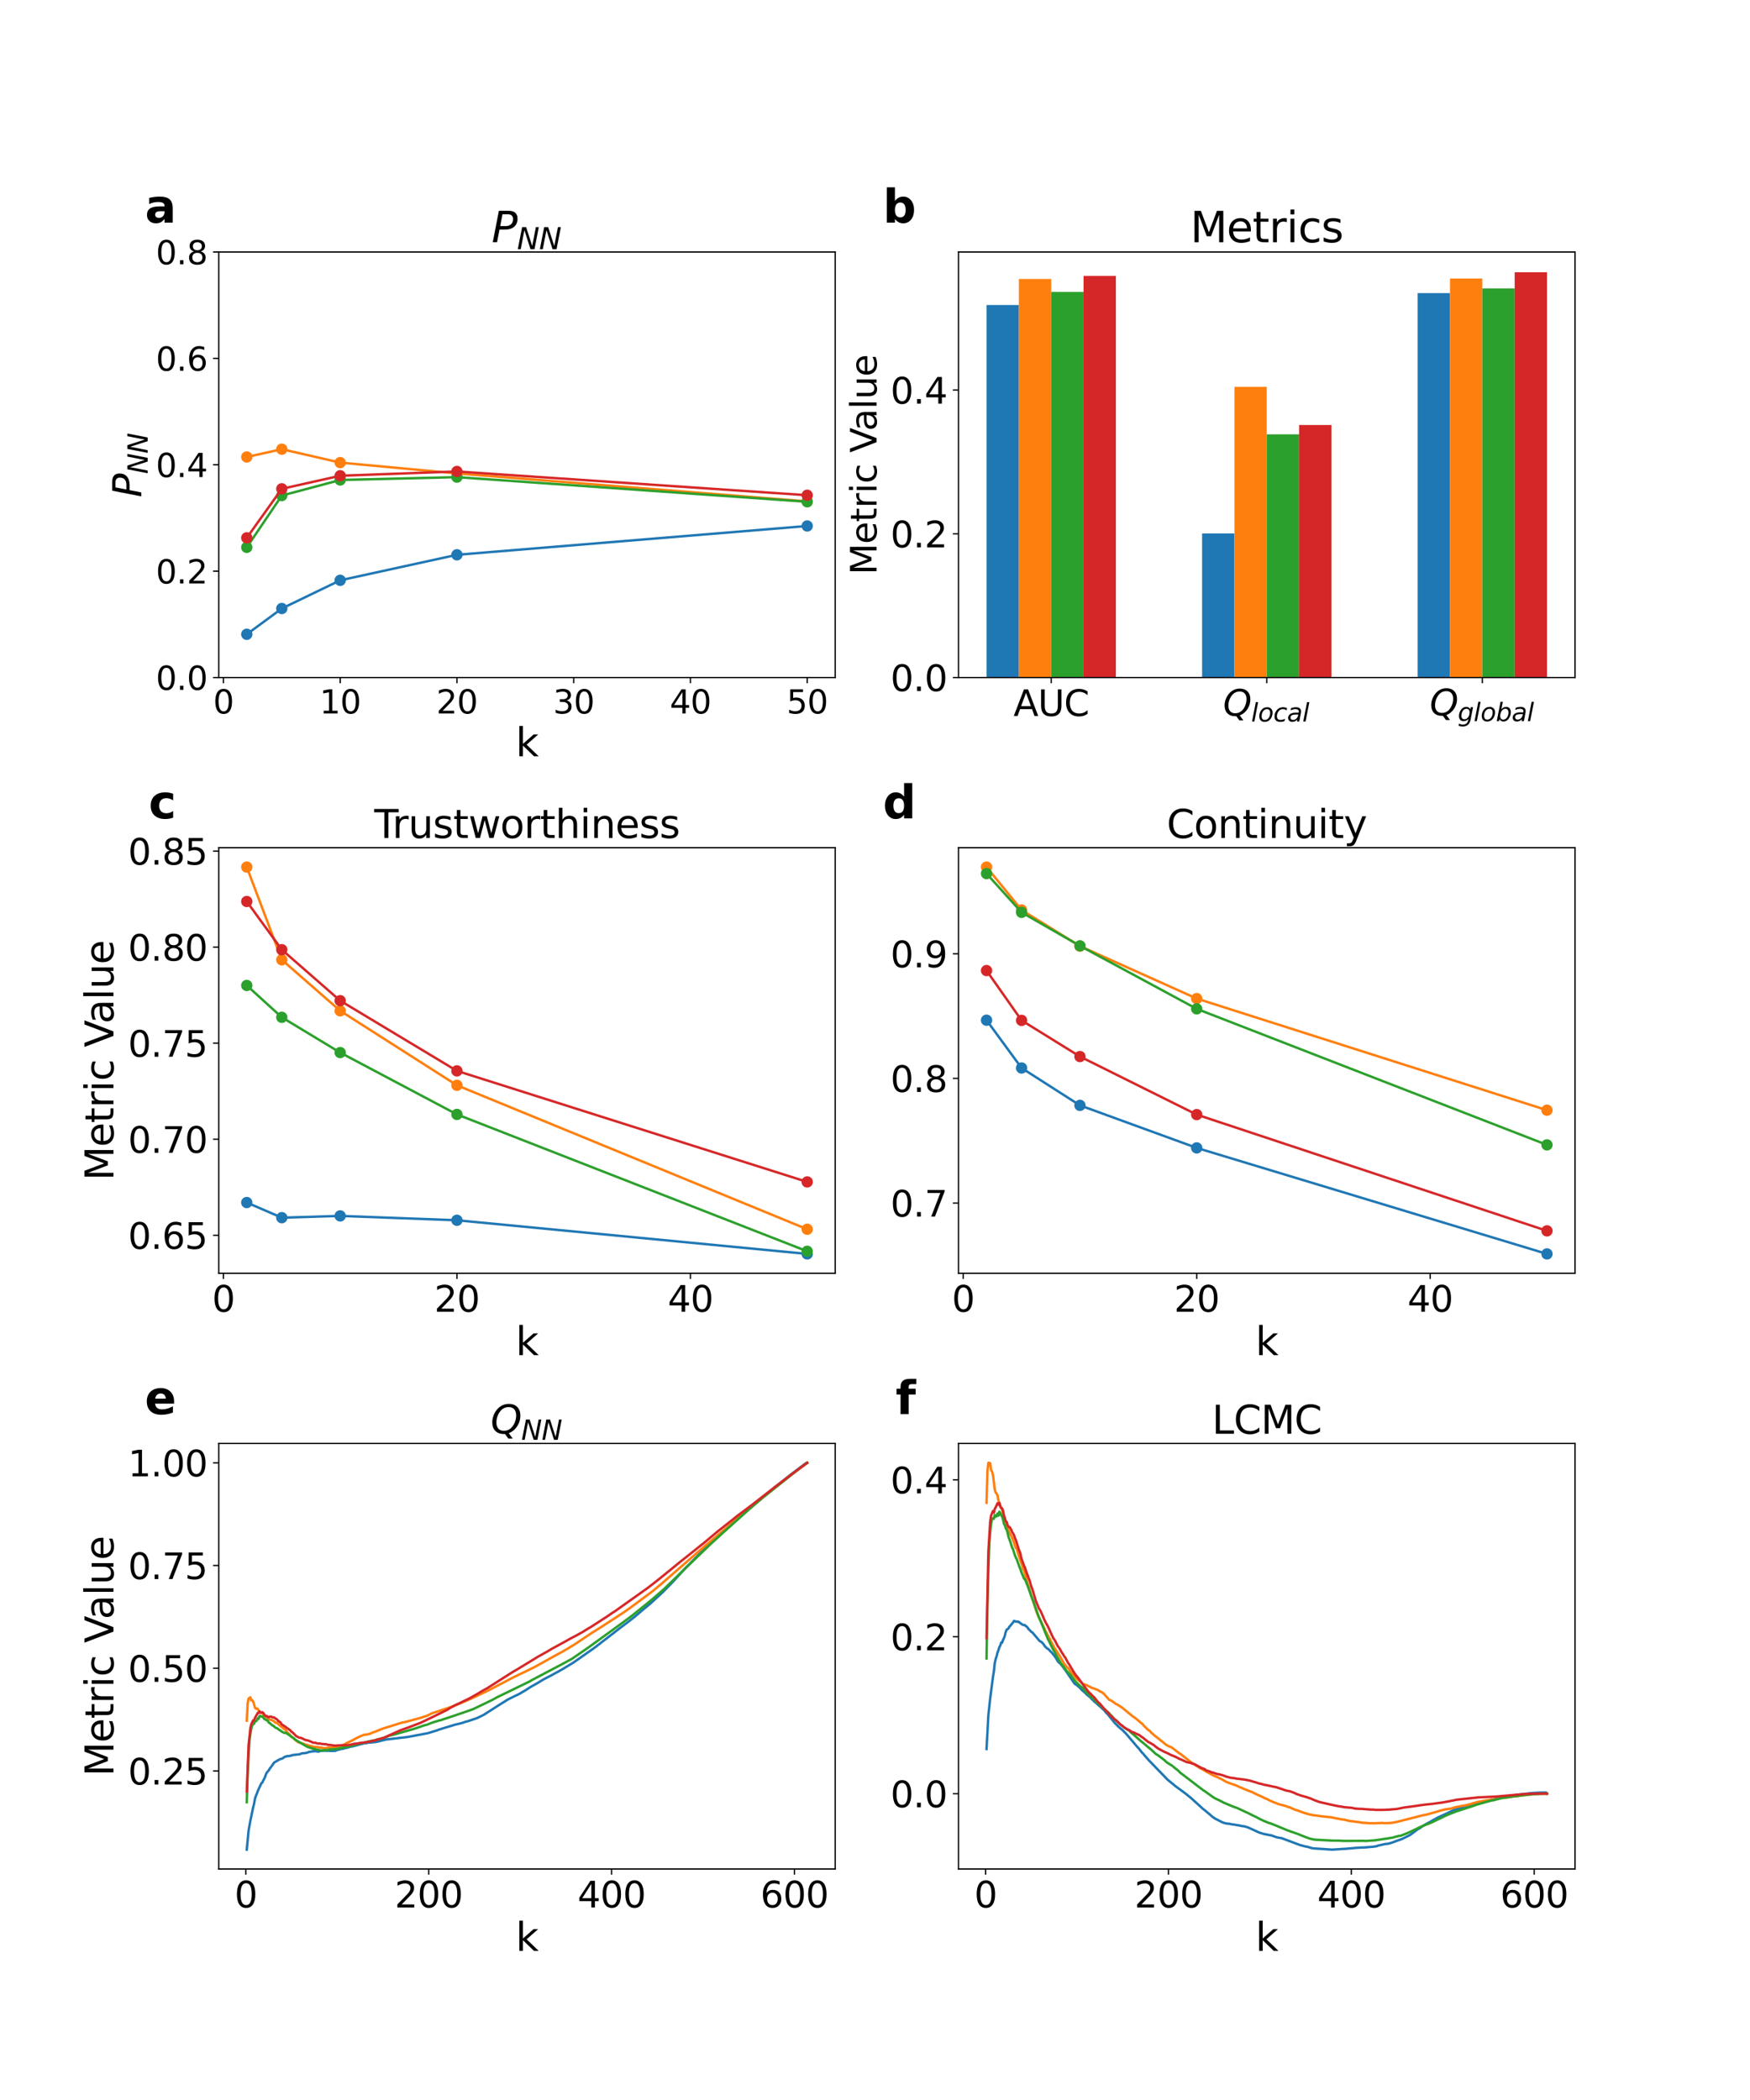 <?xml version="1.0" encoding="utf-8" standalone="no"?>
<!DOCTYPE svg PUBLIC "-//W3C//DTD SVG 1.1//EN"
  "http://www.w3.org/Graphics/SVG/1.1/DTD/svg11.dtd">
<svg xmlns:xlink="http://www.w3.org/1999/xlink" width="1080pt" height="1296pt" viewBox="0 0 1080 1296" xmlns="http://www.w3.org/2000/svg" version="1.1">
 <defs>
  <style type="text/css">*{stroke-linejoin: round; stroke-linecap: butt}</style>
 </defs>
 <g id="figure_1">
  <g id="patch_1">
   <path d="M 0 1296 
L 1080 1296 
L 1080 0 
L 0 0 
z
" style="fill: #ffffff"/>
  </g>
  <g id="axes_1">
   <g id="patch_2">
    <path d="M 135 418.131 
L 515.455 418.131 
L 515.455 155.52 
L 135 155.52 
z
" style="fill: #ffffff"/>
   </g>
   <g id="matplotlib.axis_1">
    <g id="xtick_1">
     <g id="line2d_1">
      <defs>
       <path id="m42535a3a7c" d="M 0 0 
L 0 3.5 
" style="stroke: #000000; stroke-width: 0.8"/>
      </defs>
      <g>
       <use xlink:href="#m42535a3a7c" x="137.882" y="418.131" style="stroke: #000000; stroke-width: 0.8"/>
      </g>
     </g>
     <g id="text_1">
      <!-- 0 -->
      <g transform="translate(131.52 440.327) scale(0.2 -0.2)">
       <defs>
        <path id="DejaVuSans-30" d="M 2034 4250 
Q 1547 4250 1301 3770 
Q 1056 3291 1056 2328 
Q 1056 1369 1301 889 
Q 1547 409 2034 409 
Q 2525 409 2770 889 
Q 3016 1369 3016 2328 
Q 3016 3291 2770 3770 
Q 2525 4250 2034 4250 
z
M 2034 4750 
Q 2819 4750 3233 4129 
Q 3647 3509 3647 2328 
Q 3647 1150 3233 529 
Q 2819 -91 2034 -91 
Q 1250 -91 836 529 
Q 422 1150 422 2328 
Q 422 3509 836 4129 
Q 1250 4750 2034 4750 
z
" transform="scale(0.016)"/>
       </defs>
       <use xlink:href="#DejaVuSans-30"/>
      </g>
     </g>
    </g>
    <g id="xtick_2">
     <g id="line2d_2">
      <g>
       <use xlink:href="#m42535a3a7c" x="209.938" y="418.131" style="stroke: #000000; stroke-width: 0.8"/>
      </g>
     </g>
     <g id="text_2">
      <!-- 10 -->
      <g transform="translate(197.213 440.327) scale(0.2 -0.2)">
       <defs>
        <path id="DejaVuSans-31" d="M 794 531 
L 1825 531 
L 1825 4091 
L 703 3866 
L 703 4441 
L 1819 4666 
L 2450 4666 
L 2450 531 
L 3481 531 
L 3481 0 
L 794 0 
L 794 531 
z
" transform="scale(0.016)"/>
       </defs>
       <use xlink:href="#DejaVuSans-31"/>
       <use xlink:href="#DejaVuSans-30" x="63.623"/>
      </g>
     </g>
    </g>
    <g id="xtick_3">
     <g id="line2d_3">
      <g>
       <use xlink:href="#m42535a3a7c" x="281.994" y="418.131" style="stroke: #000000; stroke-width: 0.8"/>
      </g>
     </g>
     <g id="text_3">
      <!-- 20 -->
      <g transform="translate(269.269 440.327) scale(0.2 -0.2)">
       <defs>
        <path id="DejaVuSans-32" d="M 1228 531 
L 3431 531 
L 3431 0 
L 469 0 
L 469 531 
Q 828 903 1448 1529 
Q 2069 2156 2228 2338 
Q 2531 2678 2651 2914 
Q 2772 3150 2772 3378 
Q 2772 3750 2511 3984 
Q 2250 4219 1831 4219 
Q 1534 4219 1204 4116 
Q 875 4013 500 3803 
L 500 4441 
Q 881 4594 1212 4672 
Q 1544 4750 1819 4750 
Q 2544 4750 2975 4387 
Q 3406 4025 3406 3419 
Q 3406 3131 3298 2873 
Q 3191 2616 2906 2266 
Q 2828 2175 2409 1742 
Q 1991 1309 1228 531 
z
" transform="scale(0.016)"/>
       </defs>
       <use xlink:href="#DejaVuSans-32"/>
       <use xlink:href="#DejaVuSans-30" x="63.623"/>
      </g>
     </g>
    </g>
    <g id="xtick_4">
     <g id="line2d_4">
      <g>
       <use xlink:href="#m42535a3a7c" x="354.05" y="418.131" style="stroke: #000000; stroke-width: 0.8"/>
      </g>
     </g>
     <g id="text_4">
      <!-- 30 -->
      <g transform="translate(341.325 440.327) scale(0.2 -0.2)">
       <defs>
        <path id="DejaVuSans-33" d="M 2597 2516 
Q 3050 2419 3304 2112 
Q 3559 1806 3559 1356 
Q 3559 666 3084 287 
Q 2609 -91 1734 -91 
Q 1441 -91 1130 -33 
Q 819 25 488 141 
L 488 750 
Q 750 597 1062 519 
Q 1375 441 1716 441 
Q 2309 441 2620 675 
Q 2931 909 2931 1356 
Q 2931 1769 2642 2001 
Q 2353 2234 1838 2234 
L 1294 2234 
L 1294 2753 
L 1863 2753 
Q 2328 2753 2575 2939 
Q 2822 3125 2822 3475 
Q 2822 3834 2567 4026 
Q 2313 4219 1838 4219 
Q 1578 4219 1281 4162 
Q 984 4106 628 3988 
L 628 4550 
Q 988 4650 1302 4700 
Q 1616 4750 1894 4750 
Q 2613 4750 3031 4423 
Q 3450 4097 3450 3541 
Q 3450 3153 3228 2886 
Q 3006 2619 2597 2516 
z
" transform="scale(0.016)"/>
       </defs>
       <use xlink:href="#DejaVuSans-33"/>
       <use xlink:href="#DejaVuSans-30" x="63.623"/>
      </g>
     </g>
    </g>
    <g id="xtick_5">
     <g id="line2d_5">
      <g>
       <use xlink:href="#m42535a3a7c" x="426.105" y="418.131" style="stroke: #000000; stroke-width: 0.8"/>
      </g>
     </g>
     <g id="text_5">
      <!-- 40 -->
      <g transform="translate(413.38 440.327) scale(0.2 -0.2)">
       <defs>
        <path id="DejaVuSans-34" d="M 2419 4116 
L 825 1625 
L 2419 1625 
L 2419 4116 
z
M 2253 4666 
L 3047 4666 
L 3047 1625 
L 3713 1625 
L 3713 1100 
L 3047 1100 
L 3047 0 
L 2419 0 
L 2419 1100 
L 313 1100 
L 313 1709 
L 2253 4666 
z
" transform="scale(0.016)"/>
       </defs>
       <use xlink:href="#DejaVuSans-34"/>
       <use xlink:href="#DejaVuSans-30" x="63.623"/>
      </g>
     </g>
    </g>
    <g id="xtick_6">
     <g id="line2d_6">
      <g>
       <use xlink:href="#m42535a3a7c" x="498.161" y="418.131" style="stroke: #000000; stroke-width: 0.8"/>
      </g>
     </g>
     <g id="text_6">
      <!-- 50 -->
      <g transform="translate(485.436 440.327) scale(0.2 -0.2)">
       <defs>
        <path id="DejaVuSans-35" d="M 691 4666 
L 3169 4666 
L 3169 4134 
L 1269 4134 
L 1269 2991 
Q 1406 3038 1543 3061 
Q 1681 3084 1819 3084 
Q 2600 3084 3056 2656 
Q 3513 2228 3513 1497 
Q 3513 744 3044 326 
Q 2575 -91 1722 -91 
Q 1428 -91 1123 -41 
Q 819 9 494 109 
L 494 744 
Q 775 591 1075 516 
Q 1375 441 1709 441 
Q 2250 441 2565 725 
Q 2881 1009 2881 1497 
Q 2881 1984 2565 2268 
Q 2250 2553 1709 2553 
Q 1456 2553 1204 2497 
Q 953 2441 691 2322 
L 691 4666 
z
" transform="scale(0.016)"/>
       </defs>
       <use xlink:href="#DejaVuSans-35"/>
       <use xlink:href="#DejaVuSans-30" x="63.623"/>
      </g>
     </g>
    </g>
    <g id="text_7">
     <!-- k -->
     <g transform="translate(318.279 466.723) scale(0.24 -0.24)">
      <defs>
       <path id="DejaVuSans-6b" d="M 581 4863 
L 1159 4863 
L 1159 1991 
L 2875 3500 
L 3609 3500 
L 1753 1863 
L 3688 0 
L 2938 0 
L 1159 1709 
L 1159 0 
L 581 0 
L 581 4863 
z
" transform="scale(0.016)"/>
      </defs>
      <use xlink:href="#DejaVuSans-6b"/>
     </g>
    </g>
   </g>
   <g id="matplotlib.axis_2">
    <g id="ytick_1">
     <g id="line2d_7">
      <defs>
       <path id="ma318443e46" d="M 0 0 
L -3.5 0 
" style="stroke: #000000; stroke-width: 0.8"/>
      </defs>
      <g>
       <use xlink:href="#ma318443e46" x="135" y="418.131" style="stroke: #000000; stroke-width: 0.8"/>
      </g>
     </g>
     <g id="text_8">
      <!-- 0.0 -->
      <g transform="translate(96.194 425.729) scale(0.2 -0.2)">
       <defs>
        <path id="DejaVuSans-2e" d="M 684 794 
L 1344 794 
L 1344 0 
L 684 0 
L 684 794 
z
" transform="scale(0.016)"/>
       </defs>
       <use xlink:href="#DejaVuSans-30"/>
       <use xlink:href="#DejaVuSans-2e" x="63.623"/>
       <use xlink:href="#DejaVuSans-30" x="95.41"/>
      </g>
     </g>
    </g>
    <g id="ytick_2">
     <g id="line2d_8">
      <g>
       <use xlink:href="#ma318443e46" x="135" y="352.478" style="stroke: #000000; stroke-width: 0.8"/>
      </g>
     </g>
     <g id="text_9">
      <!-- 0.2 -->
      <g transform="translate(96.194 360.076) scale(0.2 -0.2)">
       <use xlink:href="#DejaVuSans-30"/>
       <use xlink:href="#DejaVuSans-2e" x="63.623"/>
       <use xlink:href="#DejaVuSans-32" x="95.41"/>
      </g>
     </g>
    </g>
    <g id="ytick_3">
     <g id="line2d_9">
      <g>
       <use xlink:href="#ma318443e46" x="135" y="286.825" style="stroke: #000000; stroke-width: 0.8"/>
      </g>
     </g>
     <g id="text_10">
      <!-- 0.4 -->
      <g transform="translate(96.194 294.424) scale(0.2 -0.2)">
       <use xlink:href="#DejaVuSans-30"/>
       <use xlink:href="#DejaVuSans-2e" x="63.623"/>
       <use xlink:href="#DejaVuSans-34" x="95.41"/>
      </g>
     </g>
    </g>
    <g id="ytick_4">
     <g id="line2d_10">
      <g>
       <use xlink:href="#ma318443e46" x="135" y="221.173" style="stroke: #000000; stroke-width: 0.8"/>
      </g>
     </g>
     <g id="text_11">
      <!-- 0.6 -->
      <g transform="translate(96.194 228.771) scale(0.2 -0.2)">
       <defs>
        <path id="DejaVuSans-36" d="M 2113 2584 
Q 1688 2584 1439 2293 
Q 1191 2003 1191 1497 
Q 1191 994 1439 701 
Q 1688 409 2113 409 
Q 2538 409 2786 701 
Q 3034 994 3034 1497 
Q 3034 2003 2786 2293 
Q 2538 2584 2113 2584 
z
M 3366 4563 
L 3366 3988 
Q 3128 4100 2886 4159 
Q 2644 4219 2406 4219 
Q 1781 4219 1451 3797 
Q 1122 3375 1075 2522 
Q 1259 2794 1537 2939 
Q 1816 3084 2150 3084 
Q 2853 3084 3261 2657 
Q 3669 2231 3669 1497 
Q 3669 778 3244 343 
Q 2819 -91 2113 -91 
Q 1303 -91 875 529 
Q 447 1150 447 2328 
Q 447 3434 972 4092 
Q 1497 4750 2381 4750 
Q 2619 4750 2861 4703 
Q 3103 4656 3366 4563 
z
" transform="scale(0.016)"/>
       </defs>
       <use xlink:href="#DejaVuSans-30"/>
       <use xlink:href="#DejaVuSans-2e" x="63.623"/>
       <use xlink:href="#DejaVuSans-36" x="95.41"/>
      </g>
     </g>
    </g>
    <g id="ytick_5">
     <g id="line2d_11">
      <g>
       <use xlink:href="#ma318443e46" x="135" y="155.52" style="stroke: #000000; stroke-width: 0.8"/>
      </g>
     </g>
     <g id="text_12">
      <!-- 0.8 -->
      <g transform="translate(96.194 163.118) scale(0.2 -0.2)">
       <defs>
        <path id="DejaVuSans-38" d="M 2034 2216 
Q 1584 2216 1326 1975 
Q 1069 1734 1069 1313 
Q 1069 891 1326 650 
Q 1584 409 2034 409 
Q 2484 409 2743 651 
Q 3003 894 3003 1313 
Q 3003 1734 2745 1975 
Q 2488 2216 2034 2216 
z
M 1403 2484 
Q 997 2584 770 2862 
Q 544 3141 544 3541 
Q 544 4100 942 4425 
Q 1341 4750 2034 4750 
Q 2731 4750 3128 4425 
Q 3525 4100 3525 3541 
Q 3525 3141 3298 2862 
Q 3072 2584 2669 2484 
Q 3125 2378 3379 2068 
Q 3634 1759 3634 1313 
Q 3634 634 3220 271 
Q 2806 -91 2034 -91 
Q 1263 -91 848 271 
Q 434 634 434 1313 
Q 434 1759 690 2068 
Q 947 2378 1403 2484 
z
M 1172 3481 
Q 1172 3119 1398 2916 
Q 1625 2713 2034 2713 
Q 2441 2713 2670 2916 
Q 2900 3119 2900 3481 
Q 2900 3844 2670 4047 
Q 2441 4250 2034 4250 
Q 1625 4250 1398 4047 
Q 1172 3844 1172 3481 
z
" transform="scale(0.016)"/>
       </defs>
       <use xlink:href="#DejaVuSans-30"/>
       <use xlink:href="#DejaVuSans-2e" x="63.623"/>
       <use xlink:href="#DejaVuSans-38" x="95.41"/>
      </g>
     </g>
    </g>
    <g id="text_13">
     <!-- $P_{NN}$ -->
     <g transform="translate(87.203 306.985) rotate(-90) scale(0.24 -0.24)">
      <defs>
       <path id="DejaVuSans-Oblique-50" d="M 1081 4666 
L 2541 4666 
Q 3178 4666 3512 4369 
Q 3847 4072 3847 3500 
Q 3847 2731 3353 2303 
Q 2859 1875 1966 1875 
L 1172 1875 
L 806 0 
L 172 0 
L 1081 4666 
z
M 1613 4147 
L 1275 2394 
L 2069 2394 
Q 2606 2394 2893 2669 
Q 3181 2944 3181 3456 
Q 3181 3784 2986 3965 
Q 2791 4147 2438 4147 
L 1613 4147 
z
" transform="scale(0.016)"/>
       <path id="DejaVuSans-Oblique-4e" d="M 1081 4666 
L 1931 4666 
L 3219 666 
L 4000 4666 
L 4616 4666 
L 3706 0 
L 2853 0 
L 1569 4025 
L 788 0 
L 172 0 
L 1081 4666 
z
" transform="scale(0.016)"/>
      </defs>
      <use xlink:href="#DejaVuSans-Oblique-50" transform="translate(0 0.094)"/>
      <use xlink:href="#DejaVuSans-Oblique-4e" transform="translate(60.303 -16.312) scale(0.7)"/>
      <use xlink:href="#DejaVuSans-Oblique-4e" transform="translate(112.666 -16.312) scale(0.7)"/>
     </g>
    </g>
   </g>
   <g id="line2d_12">
    <path d="M 152.293 391.442 
L 173.91 375.536 
L 209.938 358.136 
L 281.994 342.39 
L 498.161 324.605 
" clip-path="url(#pc3e7f84e57)" style="fill: none; stroke: #1f77b4; stroke-width: 1.5; stroke-linecap: square"/>
    <defs>
     <path id="mf9fe3ba5ed" d="M 0 3 
C 0.796 3 1.559 2.684 2.121 2.121 
C 2.684 1.559 3 0.796 3 0 
C 3 -0.796 2.684 -1.559 2.121 -2.121 
C 1.559 -2.684 0.796 -3 0 -3 
C -0.796 -3 -1.559 -2.684 -2.121 -2.121 
C -2.684 -1.559 -3 -0.796 -3 0 
C -3 0.796 -2.684 1.559 -2.121 2.121 
C -1.559 2.684 -0.796 3 0 3 
z
" style="stroke: #1f77b4"/>
    </defs>
    <g clip-path="url(#pc3e7f84e57)">
     <use xlink:href="#mf9fe3ba5ed" x="152.293" y="391.442" style="fill: #1f77b4; stroke: #1f77b4"/>
     <use xlink:href="#mf9fe3ba5ed" x="173.91" y="375.536" style="fill: #1f77b4; stroke: #1f77b4"/>
     <use xlink:href="#mf9fe3ba5ed" x="209.938" y="358.136" style="fill: #1f77b4; stroke: #1f77b4"/>
     <use xlink:href="#mf9fe3ba5ed" x="281.994" y="342.39" style="fill: #1f77b4; stroke: #1f77b4"/>
     <use xlink:href="#mf9fe3ba5ed" x="498.161" y="324.605" style="fill: #1f77b4; stroke: #1f77b4"/>
    </g>
   </g>
   <g id="line2d_13">
    <path d="M 152.293 282.021 
L 173.91 277.218 
L 209.938 285.491 
L 281.994 292.19 
L 498.161 309.457 
" clip-path="url(#pc3e7f84e57)" style="fill: none; stroke: #ff7f0e; stroke-width: 1.5; stroke-linecap: square"/>
    <defs>
     <path id="m064d5dffe0" d="M 0 3 
C 0.796 3 1.559 2.684 2.121 2.121 
C 2.684 1.559 3 0.796 3 0 
C 3 -0.796 2.684 -1.559 2.121 -2.121 
C 1.559 -2.684 0.796 -3 0 -3 
C -0.796 -3 -1.559 -2.684 -2.121 -2.121 
C -2.684 -1.559 -3 -0.796 -3 0 
C -3 0.796 -2.684 1.559 -2.121 2.121 
C -1.559 2.684 -0.796 3 0 3 
z
" style="stroke: #ff7f0e"/>
    </defs>
    <g clip-path="url(#pc3e7f84e57)">
     <use xlink:href="#m064d5dffe0" x="152.293" y="282.021" style="fill: #ff7f0e; stroke: #ff7f0e"/>
     <use xlink:href="#m064d5dffe0" x="173.91" y="277.218" style="fill: #ff7f0e; stroke: #ff7f0e"/>
     <use xlink:href="#m064d5dffe0" x="209.938" y="285.491" style="fill: #ff7f0e; stroke: #ff7f0e"/>
     <use xlink:href="#m064d5dffe0" x="281.994" y="292.19" style="fill: #ff7f0e; stroke: #ff7f0e"/>
     <use xlink:href="#m064d5dffe0" x="498.161" y="309.457" style="fill: #ff7f0e; stroke: #ff7f0e"/>
    </g>
   </g>
   <g id="line2d_14">
    <path d="M 152.293 337.799 
L 173.91 305.827 
L 209.938 296.219 
L 281.994 294.458 
L 498.161 309.681 
" clip-path="url(#pc3e7f84e57)" style="fill: none; stroke: #2ca02c; stroke-width: 1.5; stroke-linecap: square"/>
    <defs>
     <path id="m6127df27f3" d="M 0 3 
C 0.796 3 1.559 2.684 2.121 2.121 
C 2.684 1.559 3 0.796 3 0 
C 3 -0.796 2.684 -1.559 2.121 -2.121 
C 1.559 -2.684 0.796 -3 0 -3 
C -0.796 -3 -1.559 -2.684 -2.121 -2.121 
C -2.684 -1.559 -3 -0.796 -3 0 
C -3 0.796 -2.684 1.559 -2.121 2.121 
C -1.559 2.684 -0.796 3 0 3 
z
" style="stroke: #2ca02c"/>
    </defs>
    <g clip-path="url(#pc3e7f84e57)">
     <use xlink:href="#m6127df27f3" x="152.293" y="337.799" style="fill: #2ca02c; stroke: #2ca02c"/>
     <use xlink:href="#m6127df27f3" x="173.91" y="305.827" style="fill: #2ca02c; stroke: #2ca02c"/>
     <use xlink:href="#m6127df27f3" x="209.938" y="296.219" style="fill: #2ca02c; stroke: #2ca02c"/>
     <use xlink:href="#m6127df27f3" x="281.994" y="294.458" style="fill: #2ca02c; stroke: #2ca02c"/>
     <use xlink:href="#m6127df27f3" x="498.161" y="309.681" style="fill: #2ca02c; stroke: #2ca02c"/>
    </g>
   </g>
   <g id="line2d_15">
    <path d="M 152.293 331.928 
L 173.91 301.664 
L 209.938 293.604 
L 281.994 290.962 
L 498.161 305.635 
" clip-path="url(#pc3e7f84e57)" style="fill: none; stroke: #d62728; stroke-width: 1.5; stroke-linecap: square"/>
    <defs>
     <path id="m8039dd943f" d="M 0 3 
C 0.796 3 1.559 2.684 2.121 2.121 
C 2.684 1.559 3 0.796 3 0 
C 3 -0.796 2.684 -1.559 2.121 -2.121 
C 1.559 -2.684 0.796 -3 0 -3 
C -0.796 -3 -1.559 -2.684 -2.121 -2.121 
C -2.684 -1.559 -3 -0.796 -3 0 
C -3 0.796 -2.684 1.559 -2.121 2.121 
C -1.559 2.684 -0.796 3 0 3 
z
" style="stroke: #d62728"/>
    </defs>
    <g clip-path="url(#pc3e7f84e57)">
     <use xlink:href="#m8039dd943f" x="152.293" y="331.928" style="fill: #d62728; stroke: #d62728"/>
     <use xlink:href="#m8039dd943f" x="173.91" y="301.664" style="fill: #d62728; stroke: #d62728"/>
     <use xlink:href="#m8039dd943f" x="209.938" y="293.604" style="fill: #d62728; stroke: #d62728"/>
     <use xlink:href="#m8039dd943f" x="281.994" y="290.962" style="fill: #d62728; stroke: #d62728"/>
     <use xlink:href="#m8039dd943f" x="498.161" y="305.635" style="fill: #d62728; stroke: #d62728"/>
    </g>
   </g>
   <g id="patch_3">
    <path d="M 135 418.131 
L 135 155.52 
" style="fill: none; stroke: #000000; stroke-width: 0.8; stroke-linejoin: miter; stroke-linecap: square"/>
   </g>
   <g id="patch_4">
    <path d="M 515.455 418.131 
L 515.455 155.52 
" style="fill: none; stroke: #000000; stroke-width: 0.8; stroke-linejoin: miter; stroke-linecap: square"/>
   </g>
   <g id="patch_5">
    <path d="M 135 418.131 
L 515.455 418.131 
" style="fill: none; stroke: #000000; stroke-width: 0.8; stroke-linejoin: miter; stroke-linecap: square"/>
   </g>
   <g id="patch_6">
    <path d="M 135 155.52 
L 515.455 155.52 
" style="fill: none; stroke: #000000; stroke-width: 0.8; stroke-linejoin: miter; stroke-linecap: square"/>
   </g>
   <g id="text_14">
    <!-- a -->
    <g transform="translate(89.473 137.404) scale(0.28 -0.28)">
     <defs>
      <path id="DejaVuSans-Bold-61" d="M 2106 1575 
Q 1756 1575 1579 1456 
Q 1403 1338 1403 1106 
Q 1403 894 1545 773 
Q 1688 653 1941 653 
Q 2256 653 2472 879 
Q 2688 1106 2688 1447 
L 2688 1575 
L 2106 1575 
z
M 3816 1997 
L 3816 0 
L 2688 0 
L 2688 519 
Q 2463 200 2181 54 
Q 1900 -91 1497 -91 
Q 953 -91 614 226 
Q 275 544 275 1050 
Q 275 1666 698 1953 
Q 1122 2241 2028 2241 
L 2688 2241 
L 2688 2328 
Q 2688 2594 2478 2717 
Q 2269 2841 1825 2841 
Q 1466 2841 1156 2769 
Q 847 2697 581 2553 
L 581 3406 
Q 941 3494 1303 3539 
Q 1666 3584 2028 3584 
Q 2975 3584 3395 3211 
Q 3816 2838 3816 1997 
z
" transform="scale(0.016)"/>
     </defs>
     <use xlink:href="#DejaVuSans-Bold-61"/>
    </g>
   </g>
   <g id="text_15">
    <!-- $P_{NN}$ -->
    <g transform="translate(303.387 149.52) scale(0.26 -0.26)">
     <use xlink:href="#DejaVuSans-Oblique-50" transform="translate(0 0.094)"/>
     <use xlink:href="#DejaVuSans-Oblique-4e" transform="translate(60.303 -16.312) scale(0.7)"/>
     <use xlink:href="#DejaVuSans-Oblique-4e" transform="translate(112.666 -16.312) scale(0.7)"/>
    </g>
   </g>
  </g>
  <g id="axes_2">
   <g id="patch_7">
    <path d="M 591.545 418.131 
L 972 418.131 
L 972 155.52 
L 591.545 155.52 
z
" style="fill: #ffffff"/>
   </g>
   <g id="patch_8">
    <path d="M 608.839 418.131 
L 628.793 418.131 
L 628.793 188.249 
L 608.839 188.249 
z
" clip-path="url(#p576a74dd2c)" style="fill: #1f77b4"/>
   </g>
   <g id="patch_9">
    <path d="M 741.865 418.131 
L 761.819 418.131 
L 761.819 329.199 
L 741.865 329.199 
z
" clip-path="url(#p576a74dd2c)" style="fill: #1f77b4"/>
   </g>
   <g id="patch_10">
    <path d="M 874.891 418.131 
L 894.845 418.131 
L 894.845 180.902 
L 874.891 180.902 
z
" clip-path="url(#p576a74dd2c)" style="fill: #1f77b4"/>
   </g>
   <g id="patch_11">
    <path d="M 628.793 418.131 
L 648.747 418.131 
L 648.747 172.179 
L 628.793 172.179 
z
" clip-path="url(#p576a74dd2c)" style="fill: #ff7f0e"/>
   </g>
   <g id="patch_12">
    <path d="M 761.819 418.131 
L 781.773 418.131 
L 781.773 238.721 
L 761.819 238.721 
z
" clip-path="url(#p576a74dd2c)" style="fill: #ff7f0e"/>
   </g>
   <g id="patch_13">
    <path d="M 894.845 418.131 
L 914.799 418.131 
L 914.799 171.866 
L 894.845 171.866 
z
" clip-path="url(#p576a74dd2c)" style="fill: #ff7f0e"/>
   </g>
   <g id="patch_14">
    <path d="M 648.747 418.131 
L 668.701 418.131 
L 668.701 180.163 
L 648.747 180.163 
z
" clip-path="url(#p576a74dd2c)" style="fill: #2ca02c"/>
   </g>
   <g id="patch_15">
    <path d="M 781.773 418.131 
L 801.727 418.131 
L 801.727 268.05 
L 781.773 268.05 
z
" clip-path="url(#p576a74dd2c)" style="fill: #2ca02c"/>
   </g>
   <g id="patch_16">
    <path d="M 914.799 418.131 
L 934.753 418.131 
L 934.753 178.017 
L 914.799 178.017 
z
" clip-path="url(#p576a74dd2c)" style="fill: #2ca02c"/>
   </g>
   <g id="patch_17">
    <path d="M 668.701 418.131 
L 688.654 418.131 
L 688.654 170.298 
L 668.701 170.298 
z
" clip-path="url(#p576a74dd2c)" style="fill: #d62728"/>
   </g>
   <g id="patch_18">
    <path d="M 801.727 418.131 
L 821.681 418.131 
L 821.681 262.287 
L 801.727 262.287 
z
" clip-path="url(#p576a74dd2c)" style="fill: #d62728"/>
   </g>
   <g id="patch_19">
    <path d="M 934.753 418.131 
L 954.707 418.131 
L 954.707 168.025 
L 934.753 168.025 
z
" clip-path="url(#p576a74dd2c)" style="fill: #d62728"/>
   </g>
   <g id="matplotlib.axis_3">
    <g id="xtick_7">
     <g id="line2d_16">
      <g>
       <use xlink:href="#m42535a3a7c" x="648.747" y="418.131" style="stroke: #000000; stroke-width: 0.8"/>
      </g>
     </g>
     <g id="text_16">
      <!-- AUC -->
      <g transform="translate(625.49 441.847) scale(0.22 -0.22)">
       <defs>
        <path id="DejaVuSans-41" d="M 2188 4044 
L 1331 1722 
L 3047 1722 
L 2188 4044 
z
M 1831 4666 
L 2547 4666 
L 4325 0 
L 3669 0 
L 3244 1197 
L 1141 1197 
L 716 0 
L 50 0 
L 1831 4666 
z
" transform="scale(0.016)"/>
        <path id="DejaVuSans-55" d="M 556 4666 
L 1191 4666 
L 1191 1831 
Q 1191 1081 1462 751 
Q 1734 422 2344 422 
Q 2950 422 3222 751 
Q 3494 1081 3494 1831 
L 3494 4666 
L 4128 4666 
L 4128 1753 
Q 4128 841 3676 375 
Q 3225 -91 2344 -91 
Q 1459 -91 1007 375 
Q 556 841 556 1753 
L 556 4666 
z
" transform="scale(0.016)"/>
        <path id="DejaVuSans-43" d="M 4122 4306 
L 4122 3641 
Q 3803 3938 3442 4084 
Q 3081 4231 2675 4231 
Q 1875 4231 1450 3742 
Q 1025 3253 1025 2328 
Q 1025 1406 1450 917 
Q 1875 428 2675 428 
Q 3081 428 3442 575 
Q 3803 722 4122 1019 
L 4122 359 
Q 3791 134 3420 21 
Q 3050 -91 2638 -91 
Q 1578 -91 968 557 
Q 359 1206 359 2328 
Q 359 3453 968 4101 
Q 1578 4750 2638 4750 
Q 3056 4750 3426 4639 
Q 3797 4528 4122 4306 
z
" transform="scale(0.016)"/>
       </defs>
       <use xlink:href="#DejaVuSans-41"/>
       <use xlink:href="#DejaVuSans-55" x="68.408"/>
       <use xlink:href="#DejaVuSans-43" x="141.602"/>
      </g>
     </g>
    </g>
    <g id="xtick_8">
     <g id="line2d_17">
      <g>
       <use xlink:href="#m42535a3a7c" x="781.773" y="418.131" style="stroke: #000000; stroke-width: 0.8"/>
      </g>
     </g>
     <g id="text_17">
      <!-- $Q_{local}$ -->
      <g transform="translate(754.823 441.847) scale(0.22 -0.22)">
       <defs>
        <path id="DejaVuSans-Oblique-51" d="M 2309 -84 
Q 2275 -88 2237 -89 
Q 2200 -91 2125 -91 
Q 1250 -91 756 411 
Q 263 913 263 1797 
Q 263 2319 452 2844 
Q 641 3369 978 3788 
Q 1369 4269 1858 4509 
Q 2347 4750 2938 4750 
Q 3794 4750 4287 4245 
Q 4781 3741 4781 2869 
Q 4781 1928 4265 1147 
Q 3750 366 2919 44 
L 3553 -825 
L 2847 -825 
L 2309 -84 
z
M 2919 4238 
Q 2400 4238 2003 3986 
Q 1606 3734 1313 3219 
Q 1125 2891 1026 2522 
Q 928 2153 928 1778 
Q 928 1128 1239 775 
Q 1550 422 2119 422 
Q 2631 422 3032 676 
Q 3434 931 3719 1434 
Q 3909 1772 4009 2142 
Q 4109 2513 4109 2881 
Q 4109 3528 3796 3883 
Q 3484 4238 2919 4238 
z
" transform="scale(0.016)"/>
        <path id="DejaVuSans-Oblique-6c" d="M 1172 4863 
L 1747 4863 
L 800 0 
L 225 0 
L 1172 4863 
z
" transform="scale(0.016)"/>
        <path id="DejaVuSans-Oblique-6f" d="M 1625 -91 
Q 1009 -91 651 289 
Q 294 669 294 1325 
Q 294 1706 417 2101 
Q 541 2497 738 2766 
Q 1047 3184 1428 3384 
Q 1809 3584 2291 3584 
Q 2888 3584 3255 3212 
Q 3622 2841 3622 2241 
Q 3622 1825 3500 1412 
Q 3378 1000 3181 728 
Q 2875 309 2494 109 
Q 2113 -91 1625 -91 
z
M 891 1344 
Q 891 869 1089 633 
Q 1288 397 1691 397 
Q 2269 397 2648 901 
Q 3028 1406 3028 2181 
Q 3028 2634 2825 2865 
Q 2622 3097 2228 3097 
Q 1903 3097 1650 2945 
Q 1397 2794 1197 2484 
Q 1050 2253 970 1956 
Q 891 1659 891 1344 
z
" transform="scale(0.016)"/>
        <path id="DejaVuSans-Oblique-63" d="M 3431 3366 
L 3316 2797 
Q 3109 2947 2876 3022 
Q 2644 3097 2394 3097 
Q 2119 3097 1870 3000 
Q 1622 2903 1453 2725 
Q 1184 2453 1037 2087 
Q 891 1722 891 1331 
Q 891 859 1127 628 
Q 1363 397 1844 397 
Q 2081 397 2348 469 
Q 2616 541 2906 684 
L 2797 116 
Q 2547 13 2283 -39 
Q 2019 -91 1741 -91 
Q 1044 -91 669 257 
Q 294 606 294 1253 
Q 294 1797 489 2255 
Q 684 2713 1069 3078 
Q 1331 3328 1684 3456 
Q 2038 3584 2456 3584 
Q 2700 3584 2940 3529 
Q 3181 3475 3431 3366 
z
" transform="scale(0.016)"/>
        <path id="DejaVuSans-Oblique-61" d="M 3438 1997 
L 3047 0 
L 2472 0 
L 2578 531 
Q 2325 219 2001 64 
Q 1678 -91 1281 -91 
Q 834 -91 548 182 
Q 263 456 263 884 
Q 263 1497 752 1853 
Q 1241 2209 2100 2209 
L 2900 2209 
L 2931 2363 
Q 2938 2388 2941 2417 
Q 2944 2447 2944 2509 
Q 2944 2788 2717 2942 
Q 2491 3097 2081 3097 
Q 1800 3097 1504 3025 
Q 1209 2953 897 2809 
L 997 3341 
Q 1322 3463 1633 3523 
Q 1944 3584 2234 3584 
Q 2853 3584 3176 3315 
Q 3500 3047 3500 2534 
Q 3500 2431 3484 2292 
Q 3469 2153 3438 1997 
z
M 2816 1759 
L 2241 1759 
Q 1534 1759 1195 1570 
Q 856 1381 856 984 
Q 856 709 1029 553 
Q 1203 397 1509 397 
Q 1978 397 2328 733 
Q 2678 1069 2791 1631 
L 2816 1759 
z
" transform="scale(0.016)"/>
       </defs>
       <use xlink:href="#DejaVuSans-Oblique-51" transform="translate(0 0.781)"/>
       <use xlink:href="#DejaVuSans-Oblique-6c" transform="translate(78.711 -15.625) scale(0.7)"/>
       <use xlink:href="#DejaVuSans-Oblique-6f" transform="translate(98.159 -15.625) scale(0.7)"/>
       <use xlink:href="#DejaVuSans-Oblique-63" transform="translate(140.986 -15.625) scale(0.7)"/>
       <use xlink:href="#DejaVuSans-Oblique-61" transform="translate(179.473 -15.625) scale(0.7)"/>
       <use xlink:href="#DejaVuSans-Oblique-6c" transform="translate(222.368 -15.625) scale(0.7)"/>
      </g>
     </g>
    </g>
    <g id="xtick_9">
     <g id="line2d_18">
      <g>
       <use xlink:href="#m42535a3a7c" x="914.799" y="418.131" style="stroke: #000000; stroke-width: 0.8"/>
      </g>
     </g>
     <g id="text_18">
      <!-- $Q_{global}$ -->
      <g transform="translate(882.349 441.631) scale(0.22 -0.22)">
       <defs>
        <path id="DejaVuSans-Oblique-67" d="M 3816 3500 
L 3219 434 
Q 3047 -456 2561 -893 
Q 2075 -1331 1253 -1331 
Q 950 -1331 690 -1286 
Q 431 -1241 206 -1147 
L 313 -588 
Q 525 -725 762 -790 
Q 1000 -856 1269 -856 
Q 1816 -856 2167 -557 
Q 2519 -259 2631 300 
L 2681 563 
Q 2441 288 2122 144 
Q 1803 0 1434 0 
Q 903 0 598 351 
Q 294 703 294 1319 
Q 294 1803 478 2267 
Q 663 2731 997 3091 
Q 1219 3328 1514 3456 
Q 1809 3584 2131 3584 
Q 2484 3584 2746 3420 
Q 3009 3256 3138 2956 
L 3238 3500 
L 3816 3500 
z
M 2950 2216 
Q 2950 2641 2750 2872 
Q 2550 3103 2181 3103 
Q 1953 3103 1747 3012 
Q 1541 2922 1394 2759 
Q 1156 2491 1023 2127 
Q 891 1763 891 1375 
Q 891 944 1092 712 
Q 1294 481 1672 481 
Q 2219 481 2584 976 
Q 2950 1472 2950 2216 
z
" transform="scale(0.016)"/>
        <path id="DejaVuSans-Oblique-62" d="M 3169 2138 
Q 3169 2591 2961 2847 
Q 2753 3103 2388 3103 
Q 2122 3103 1889 2973 
Q 1656 2844 1484 2597 
Q 1303 2338 1198 1995 
Q 1094 1653 1094 1313 
Q 1094 881 1298 636 
Q 1503 391 1863 391 
Q 2134 391 2365 517 
Q 2597 644 2772 891 
Q 2950 1147 3059 1487 
Q 3169 1828 3169 2138 
z
M 1381 2969 
Q 1594 3256 1914 3420 
Q 2234 3584 2584 3584 
Q 3122 3584 3439 3221 
Q 3756 2859 3756 2241 
Q 3756 1734 3570 1259 
Q 3384 784 3041 416 
Q 2816 172 2522 40 
Q 2228 -91 1906 -91 
Q 1566 -91 1316 65 
Q 1066 222 909 531 
L 806 0 
L 231 0 
L 1178 4863 
L 1753 4863 
L 1381 2969 
z
" transform="scale(0.016)"/>
       </defs>
       <use xlink:href="#DejaVuSans-Oblique-51" transform="translate(0 0.781)"/>
       <use xlink:href="#DejaVuSans-Oblique-67" transform="translate(78.711 -15.625) scale(0.7)"/>
       <use xlink:href="#DejaVuSans-Oblique-6c" transform="translate(123.145 -15.625) scale(0.7)"/>
       <use xlink:href="#DejaVuSans-Oblique-6f" transform="translate(142.593 -15.625) scale(0.7)"/>
       <use xlink:href="#DejaVuSans-Oblique-62" transform="translate(185.42 -15.625) scale(0.7)"/>
       <use xlink:href="#DejaVuSans-Oblique-61" transform="translate(229.854 -15.625) scale(0.7)"/>
       <use xlink:href="#DejaVuSans-Oblique-6c" transform="translate(272.749 -15.625) scale(0.7)"/>
      </g>
     </g>
    </g>
   </g>
   <g id="matplotlib.axis_4">
    <g id="ytick_6">
     <g id="line2d_19">
      <g>
       <use xlink:href="#ma318443e46" x="591.545" y="418.131" style="stroke: #000000; stroke-width: 0.8"/>
      </g>
     </g>
     <g id="text_19">
      <!-- 0.0 -->
      <g transform="translate(549.559 426.489) scale(0.22 -0.22)">
       <use xlink:href="#DejaVuSans-30"/>
       <use xlink:href="#DejaVuSans-2e" x="63.623"/>
       <use xlink:href="#DejaVuSans-30" x="95.41"/>
      </g>
     </g>
    </g>
    <g id="ytick_7">
     <g id="line2d_20">
      <g>
       <use xlink:href="#ma318443e46" x="591.545" y="329.427" style="stroke: #000000; stroke-width: 0.8"/>
      </g>
     </g>
     <g id="text_20">
      <!-- 0.2 -->
      <g transform="translate(549.559 337.785) scale(0.22 -0.22)">
       <use xlink:href="#DejaVuSans-30"/>
       <use xlink:href="#DejaVuSans-2e" x="63.623"/>
       <use xlink:href="#DejaVuSans-32" x="95.41"/>
      </g>
     </g>
    </g>
    <g id="ytick_8">
     <g id="line2d_21">
      <g>
       <use xlink:href="#ma318443e46" x="591.545" y="240.724" style="stroke: #000000; stroke-width: 0.8"/>
      </g>
     </g>
     <g id="text_21">
      <!-- 0.4 -->
      <g transform="translate(549.559 249.082) scale(0.22 -0.22)">
       <use xlink:href="#DejaVuSans-30"/>
       <use xlink:href="#DejaVuSans-2e" x="63.623"/>
       <use xlink:href="#DejaVuSans-34" x="95.41"/>
      </g>
     </g>
    </g>
    <g id="text_22">
     <!-- Metric Value -->
     <g transform="translate(540.983 354.728) rotate(-90) scale(0.22 -0.22)">
      <defs>
       <path id="DejaVuSans-4d" d="M 628 4666 
L 1569 4666 
L 2759 1491 
L 3956 4666 
L 4897 4666 
L 4897 0 
L 4281 0 
L 4281 4097 
L 3078 897 
L 2444 897 
L 1241 4097 
L 1241 0 
L 628 0 
L 628 4666 
z
" transform="scale(0.016)"/>
       <path id="DejaVuSans-65" d="M 3597 1894 
L 3597 1613 
L 953 1613 
Q 991 1019 1311 708 
Q 1631 397 2203 397 
Q 2534 397 2845 478 
Q 3156 559 3463 722 
L 3463 178 
Q 3153 47 2828 -22 
Q 2503 -91 2169 -91 
Q 1331 -91 842 396 
Q 353 884 353 1716 
Q 353 2575 817 3079 
Q 1281 3584 2069 3584 
Q 2775 3584 3186 3129 
Q 3597 2675 3597 1894 
z
M 3022 2063 
Q 3016 2534 2758 2815 
Q 2500 3097 2075 3097 
Q 1594 3097 1305 2825 
Q 1016 2553 972 2059 
L 3022 2063 
z
" transform="scale(0.016)"/>
       <path id="DejaVuSans-74" d="M 1172 4494 
L 1172 3500 
L 2356 3500 
L 2356 3053 
L 1172 3053 
L 1172 1153 
Q 1172 725 1289 603 
Q 1406 481 1766 481 
L 2356 481 
L 2356 0 
L 1766 0 
Q 1100 0 847 248 
Q 594 497 594 1153 
L 594 3053 
L 172 3053 
L 172 3500 
L 594 3500 
L 594 4494 
L 1172 4494 
z
" transform="scale(0.016)"/>
       <path id="DejaVuSans-72" d="M 2631 2963 
Q 2534 3019 2420 3045 
Q 2306 3072 2169 3072 
Q 1681 3072 1420 2755 
Q 1159 2438 1159 1844 
L 1159 0 
L 581 0 
L 581 3500 
L 1159 3500 
L 1159 2956 
Q 1341 3275 1631 3429 
Q 1922 3584 2338 3584 
Q 2397 3584 2469 3576 
Q 2541 3569 2628 3553 
L 2631 2963 
z
" transform="scale(0.016)"/>
       <path id="DejaVuSans-69" d="M 603 3500 
L 1178 3500 
L 1178 0 
L 603 0 
L 603 3500 
z
M 603 4863 
L 1178 4863 
L 1178 4134 
L 603 4134 
L 603 4863 
z
" transform="scale(0.016)"/>
       <path id="DejaVuSans-63" d="M 3122 3366 
L 3122 2828 
Q 2878 2963 2633 3030 
Q 2388 3097 2138 3097 
Q 1578 3097 1268 2742 
Q 959 2388 959 1747 
Q 959 1106 1268 751 
Q 1578 397 2138 397 
Q 2388 397 2633 464 
Q 2878 531 3122 666 
L 3122 134 
Q 2881 22 2623 -34 
Q 2366 -91 2075 -91 
Q 1284 -91 818 406 
Q 353 903 353 1747 
Q 353 2603 823 3093 
Q 1294 3584 2113 3584 
Q 2378 3584 2631 3529 
Q 2884 3475 3122 3366 
z
" transform="scale(0.016)"/>
       <path id="DejaVuSans-20" transform="scale(0.016)"/>
       <path id="DejaVuSans-56" d="M 1831 0 
L 50 4666 
L 709 4666 
L 2188 738 
L 3669 4666 
L 4325 4666 
L 2547 0 
L 1831 0 
z
" transform="scale(0.016)"/>
       <path id="DejaVuSans-61" d="M 2194 1759 
Q 1497 1759 1228 1600 
Q 959 1441 959 1056 
Q 959 750 1161 570 
Q 1363 391 1709 391 
Q 2188 391 2477 730 
Q 2766 1069 2766 1631 
L 2766 1759 
L 2194 1759 
z
M 3341 1997 
L 3341 0 
L 2766 0 
L 2766 531 
Q 2569 213 2275 61 
Q 1981 -91 1556 -91 
Q 1019 -91 701 211 
Q 384 513 384 1019 
Q 384 1609 779 1909 
Q 1175 2209 1959 2209 
L 2766 2209 
L 2766 2266 
Q 2766 2663 2505 2880 
Q 2244 3097 1772 3097 
Q 1472 3097 1187 3025 
Q 903 2953 641 2809 
L 641 3341 
Q 956 3463 1253 3523 
Q 1550 3584 1831 3584 
Q 2591 3584 2966 3190 
Q 3341 2797 3341 1997 
z
" transform="scale(0.016)"/>
       <path id="DejaVuSans-6c" d="M 603 4863 
L 1178 4863 
L 1178 0 
L 603 0 
L 603 4863 
z
" transform="scale(0.016)"/>
       <path id="DejaVuSans-75" d="M 544 1381 
L 544 3500 
L 1119 3500 
L 1119 1403 
Q 1119 906 1312 657 
Q 1506 409 1894 409 
Q 2359 409 2629 706 
Q 2900 1003 2900 1516 
L 2900 3500 
L 3475 3500 
L 3475 0 
L 2900 0 
L 2900 538 
Q 2691 219 2414 64 
Q 2138 -91 1772 -91 
Q 1169 -91 856 284 
Q 544 659 544 1381 
z
M 1991 3584 
L 1991 3584 
z
" transform="scale(0.016)"/>
      </defs>
      <use xlink:href="#DejaVuSans-4d"/>
      <use xlink:href="#DejaVuSans-65" x="86.279"/>
      <use xlink:href="#DejaVuSans-74" x="147.803"/>
      <use xlink:href="#DejaVuSans-72" x="187.012"/>
      <use xlink:href="#DejaVuSans-69" x="228.125"/>
      <use xlink:href="#DejaVuSans-63" x="255.908"/>
      <use xlink:href="#DejaVuSans-20" x="310.889"/>
      <use xlink:href="#DejaVuSans-56" x="342.676"/>
      <use xlink:href="#DejaVuSans-61" x="403.334"/>
      <use xlink:href="#DejaVuSans-6c" x="464.613"/>
      <use xlink:href="#DejaVuSans-75" x="492.396"/>
      <use xlink:href="#DejaVuSans-65" x="555.775"/>
     </g>
    </g>
   </g>
   <g id="patch_20">
    <path d="M 591.545 418.131 
L 591.545 155.52 
" style="fill: none; stroke: #000000; stroke-width: 0.8; stroke-linejoin: miter; stroke-linecap: square"/>
   </g>
   <g id="patch_21">
    <path d="M 972 418.131 
L 972 155.52 
" style="fill: none; stroke: #000000; stroke-width: 0.8; stroke-linejoin: miter; stroke-linecap: square"/>
   </g>
   <g id="patch_22">
    <path d="M 591.545 418.131 
L 972 418.131 
" style="fill: none; stroke: #000000; stroke-width: 0.8; stroke-linejoin: miter; stroke-linecap: square"/>
   </g>
   <g id="patch_23">
    <path d="M 591.545 155.52 
L 972 155.52 
" style="fill: none; stroke: #000000; stroke-width: 0.8; stroke-linejoin: miter; stroke-linecap: square"/>
   </g>
   <g id="text_23">
    <!-- b -->
    <g transform="translate(544.872 137.404) scale(0.28 -0.28)">
     <defs>
      <path id="DejaVuSans-Bold-62" d="M 2400 722 
Q 2759 722 2948 984 
Q 3138 1247 3138 1747 
Q 3138 2247 2948 2509 
Q 2759 2772 2400 2772 
Q 2041 2772 1848 2508 
Q 1656 2244 1656 1747 
Q 1656 1250 1848 986 
Q 2041 722 2400 722 
z
M 1656 2988 
Q 1888 3294 2169 3439 
Q 2450 3584 2816 3584 
Q 3463 3584 3878 3070 
Q 4294 2556 4294 1747 
Q 4294 938 3878 423 
Q 3463 -91 2816 -91 
Q 2450 -91 2169 54 
Q 1888 200 1656 506 
L 1656 0 
L 538 0 
L 538 4863 
L 1656 4863 
L 1656 2988 
z
" transform="scale(0.016)"/>
     </defs>
     <use xlink:href="#DejaVuSans-Bold-62"/>
    </g>
   </g>
   <g id="text_24">
    <!-- Metrics -->
    <g transform="translate(734.585 149.52) scale(0.26 -0.26)">
     <defs>
      <path id="DejaVuSans-73" d="M 2834 3397 
L 2834 2853 
Q 2591 2978 2328 3040 
Q 2066 3103 1784 3103 
Q 1356 3103 1142 2972 
Q 928 2841 928 2578 
Q 928 2378 1081 2264 
Q 1234 2150 1697 2047 
L 1894 2003 
Q 2506 1872 2764 1633 
Q 3022 1394 3022 966 
Q 3022 478 2636 193 
Q 2250 -91 1575 -91 
Q 1294 -91 989 -36 
Q 684 19 347 128 
L 347 722 
Q 666 556 975 473 
Q 1284 391 1588 391 
Q 1994 391 2212 530 
Q 2431 669 2431 922 
Q 2431 1156 2273 1281 
Q 2116 1406 1581 1522 
L 1381 1569 
Q 847 1681 609 1914 
Q 372 2147 372 2553 
Q 372 3047 722 3315 
Q 1072 3584 1716 3584 
Q 2034 3584 2315 3537 
Q 2597 3491 2834 3397 
z
" transform="scale(0.016)"/>
     </defs>
     <use xlink:href="#DejaVuSans-4d"/>
     <use xlink:href="#DejaVuSans-65" x="86.279"/>
     <use xlink:href="#DejaVuSans-74" x="147.803"/>
     <use xlink:href="#DejaVuSans-72" x="187.012"/>
     <use xlink:href="#DejaVuSans-69" x="228.125"/>
     <use xlink:href="#DejaVuSans-63" x="255.908"/>
     <use xlink:href="#DejaVuSans-73" x="310.889"/>
    </g>
   </g>
  </g>
  <g id="axes_3">
   <g id="patch_24">
    <path d="M 135 785.785 
L 515.455 785.785 
L 515.455 523.175 
L 135 523.175 
z
" style="fill: #ffffff"/>
   </g>
   <g id="matplotlib.axis_5">
    <g id="xtick_10">
     <g id="line2d_22">
      <g>
       <use xlink:href="#m42535a3a7c" x="137.882" y="785.785" style="stroke: #000000; stroke-width: 0.8"/>
      </g>
     </g>
     <g id="text_25">
      <!-- 0 -->
      <g transform="translate(130.883 809.502) scale(0.22 -0.22)">
       <use xlink:href="#DejaVuSans-30"/>
      </g>
     </g>
    </g>
    <g id="xtick_11">
     <g id="line2d_23">
      <g>
       <use xlink:href="#m42535a3a7c" x="281.994" y="785.785" style="stroke: #000000; stroke-width: 0.8"/>
      </g>
     </g>
     <g id="text_26">
      <!-- 20 -->
      <g transform="translate(267.996 809.502) scale(0.22 -0.22)">
       <use xlink:href="#DejaVuSans-32"/>
       <use xlink:href="#DejaVuSans-30" x="63.623"/>
      </g>
     </g>
    </g>
    <g id="xtick_12">
     <g id="line2d_24">
      <g>
       <use xlink:href="#m42535a3a7c" x="426.105" y="785.785" style="stroke: #000000; stroke-width: 0.8"/>
      </g>
     </g>
     <g id="text_27">
      <!-- 40 -->
      <g transform="translate(412.108 809.502) scale(0.22 -0.22)">
       <use xlink:href="#DejaVuSans-34"/>
       <use xlink:href="#DejaVuSans-30" x="63.623"/>
      </g>
     </g>
    </g>
    <g id="text_28">
     <!-- k -->
     <g transform="translate(318.279 836.313) scale(0.24 -0.24)">
      <use xlink:href="#DejaVuSans-6b"/>
     </g>
    </g>
   </g>
   <g id="matplotlib.axis_6">
    <g id="ytick_9">
     <g id="line2d_25">
      <g>
       <use xlink:href="#ma318443e46" x="135" y="762.348" style="stroke: #000000; stroke-width: 0.8"/>
      </g>
     </g>
     <g id="text_29">
      <!-- 0.65 -->
      <g transform="translate(79.016 770.706) scale(0.22 -0.22)">
       <use xlink:href="#DejaVuSans-30"/>
       <use xlink:href="#DejaVuSans-2e" x="63.623"/>
       <use xlink:href="#DejaVuSans-36" x="95.41"/>
       <use xlink:href="#DejaVuSans-35" x="159.033"/>
      </g>
     </g>
    </g>
    <g id="ytick_10">
     <g id="line2d_26">
      <g>
       <use xlink:href="#ma318443e46" x="135" y="703.073" style="stroke: #000000; stroke-width: 0.8"/>
      </g>
     </g>
     <g id="text_30">
      <!-- 0.70 -->
      <g transform="translate(79.016 711.432) scale(0.22 -0.22)">
       <defs>
        <path id="DejaVuSans-37" d="M 525 4666 
L 3525 4666 
L 3525 4397 
L 1831 0 
L 1172 0 
L 2766 4134 
L 525 4134 
L 525 4666 
z
" transform="scale(0.016)"/>
       </defs>
       <use xlink:href="#DejaVuSans-30"/>
       <use xlink:href="#DejaVuSans-2e" x="63.623"/>
       <use xlink:href="#DejaVuSans-37" x="95.41"/>
       <use xlink:href="#DejaVuSans-30" x="159.033"/>
      </g>
     </g>
    </g>
    <g id="ytick_11">
     <g id="line2d_27">
      <g>
       <use xlink:href="#ma318443e46" x="135" y="643.799" style="stroke: #000000; stroke-width: 0.8"/>
      </g>
     </g>
     <g id="text_31">
      <!-- 0.75 -->
      <g transform="translate(79.016 652.157) scale(0.22 -0.22)">
       <use xlink:href="#DejaVuSans-30"/>
       <use xlink:href="#DejaVuSans-2e" x="63.623"/>
       <use xlink:href="#DejaVuSans-37" x="95.41"/>
       <use xlink:href="#DejaVuSans-35" x="159.033"/>
      </g>
     </g>
    </g>
    <g id="ytick_12">
     <g id="line2d_28">
      <g>
       <use xlink:href="#ma318443e46" x="135" y="584.524" style="stroke: #000000; stroke-width: 0.8"/>
      </g>
     </g>
     <g id="text_32">
      <!-- 0.80 -->
      <g transform="translate(79.016 592.882) scale(0.22 -0.22)">
       <use xlink:href="#DejaVuSans-30"/>
       <use xlink:href="#DejaVuSans-2e" x="63.623"/>
       <use xlink:href="#DejaVuSans-38" x="95.41"/>
       <use xlink:href="#DejaVuSans-30" x="159.033"/>
      </g>
     </g>
    </g>
    <g id="ytick_13">
     <g id="line2d_29">
      <g>
       <use xlink:href="#ma318443e46" x="135" y="525.249" style="stroke: #000000; stroke-width: 0.8"/>
      </g>
     </g>
     <g id="text_33">
      <!-- 0.85 -->
      <g transform="translate(79.016 533.607) scale(0.22 -0.22)">
       <use xlink:href="#DejaVuSans-30"/>
       <use xlink:href="#DejaVuSans-2e" x="63.623"/>
       <use xlink:href="#DejaVuSans-38" x="95.41"/>
       <use xlink:href="#DejaVuSans-35" x="159.033"/>
      </g>
     </g>
    </g>
    <g id="text_34">
     <!-- Metric Value -->
     <g transform="translate(70.024 728.556) rotate(-90) scale(0.24 -0.24)">
      <use xlink:href="#DejaVuSans-4d"/>
      <use xlink:href="#DejaVuSans-65" x="86.279"/>
      <use xlink:href="#DejaVuSans-74" x="147.803"/>
      <use xlink:href="#DejaVuSans-72" x="187.012"/>
      <use xlink:href="#DejaVuSans-69" x="228.125"/>
      <use xlink:href="#DejaVuSans-63" x="255.908"/>
      <use xlink:href="#DejaVuSans-20" x="310.889"/>
      <use xlink:href="#DejaVuSans-56" x="342.676"/>
      <use xlink:href="#DejaVuSans-61" x="403.334"/>
      <use xlink:href="#DejaVuSans-6c" x="464.613"/>
      <use xlink:href="#DejaVuSans-75" x="492.396"/>
      <use xlink:href="#DejaVuSans-65" x="555.775"/>
     </g>
    </g>
   </g>
   <g id="line2d_30">
    <path d="M 152.293 742.142 
L 173.91 751.487 
L 209.938 750.387 
L 281.994 753.077 
L 498.161 773.848 
" clip-path="url(#p0f5f253990)" style="fill: none; stroke: #1f77b4; stroke-width: 1.5; stroke-linecap: square"/>
    <g clip-path="url(#p0f5f253990)">
     <use xlink:href="#mf9fe3ba5ed" x="152.293" y="742.142" style="fill: #1f77b4; stroke: #1f77b4"/>
     <use xlink:href="#mf9fe3ba5ed" x="173.91" y="751.487" style="fill: #1f77b4; stroke: #1f77b4"/>
     <use xlink:href="#mf9fe3ba5ed" x="209.938" y="750.387" style="fill: #1f77b4; stroke: #1f77b4"/>
     <use xlink:href="#mf9fe3ba5ed" x="281.994" y="753.077" style="fill: #1f77b4; stroke: #1f77b4"/>
     <use xlink:href="#mf9fe3ba5ed" x="498.161" y="773.848" style="fill: #1f77b4; stroke: #1f77b4"/>
    </g>
   </g>
   <g id="line2d_31">
    <path d="M 152.293 535.112 
L 173.91 592.339 
L 209.938 623.815 
L 281.994 669.783 
L 498.161 758.628 
" clip-path="url(#p0f5f253990)" style="fill: none; stroke: #ff7f0e; stroke-width: 1.5; stroke-linecap: square"/>
    <g clip-path="url(#p0f5f253990)">
     <use xlink:href="#m064d5dffe0" x="152.293" y="535.112" style="fill: #ff7f0e; stroke: #ff7f0e"/>
     <use xlink:href="#m064d5dffe0" x="173.91" y="592.339" style="fill: #ff7f0e; stroke: #ff7f0e"/>
     <use xlink:href="#m064d5dffe0" x="209.938" y="623.815" style="fill: #ff7f0e; stroke: #ff7f0e"/>
     <use xlink:href="#m064d5dffe0" x="281.994" y="669.783" style="fill: #ff7f0e; stroke: #ff7f0e"/>
     <use xlink:href="#m064d5dffe0" x="498.161" y="758.628" style="fill: #ff7f0e; stroke: #ff7f0e"/>
    </g>
   </g>
   <g id="line2d_32">
    <path d="M 152.293 608.166 
L 173.91 627.824 
L 209.938 649.589 
L 281.994 687.748 
L 498.161 772.224 
" clip-path="url(#p0f5f253990)" style="fill: none; stroke: #2ca02c; stroke-width: 1.5; stroke-linecap: square"/>
    <g clip-path="url(#p0f5f253990)">
     <use xlink:href="#m6127df27f3" x="152.293" y="608.166" style="fill: #2ca02c; stroke: #2ca02c"/>
     <use xlink:href="#m6127df27f3" x="173.91" y="627.824" style="fill: #2ca02c; stroke: #2ca02c"/>
     <use xlink:href="#m6127df27f3" x="209.938" y="649.589" style="fill: #2ca02c; stroke: #2ca02c"/>
     <use xlink:href="#m6127df27f3" x="281.994" y="687.748" style="fill: #2ca02c; stroke: #2ca02c"/>
     <use xlink:href="#m6127df27f3" x="498.161" y="772.224" style="fill: #2ca02c; stroke: #2ca02c"/>
    </g>
   </g>
   <g id="line2d_33">
    <path d="M 152.293 556.352 
L 173.91 586.098 
L 209.938 617.571 
L 281.994 660.894 
L 498.161 729.42 
" clip-path="url(#p0f5f253990)" style="fill: none; stroke: #d62728; stroke-width: 1.5; stroke-linecap: square"/>
    <g clip-path="url(#p0f5f253990)">
     <use xlink:href="#m8039dd943f" x="152.293" y="556.352" style="fill: #d62728; stroke: #d62728"/>
     <use xlink:href="#m8039dd943f" x="173.91" y="586.098" style="fill: #d62728; stroke: #d62728"/>
     <use xlink:href="#m8039dd943f" x="209.938" y="617.571" style="fill: #d62728; stroke: #d62728"/>
     <use xlink:href="#m8039dd943f" x="281.994" y="660.894" style="fill: #d62728; stroke: #d62728"/>
     <use xlink:href="#m8039dd943f" x="498.161" y="729.42" style="fill: #d62728; stroke: #d62728"/>
    </g>
   </g>
   <g id="patch_25">
    <path d="M 135 785.785 
L 135 523.175 
" style="fill: none; stroke: #000000; stroke-width: 0.8; stroke-linejoin: miter; stroke-linecap: square"/>
   </g>
   <g id="patch_26">
    <path d="M 515.455 785.785 
L 515.455 523.175 
" style="fill: none; stroke: #000000; stroke-width: 0.8; stroke-linejoin: miter; stroke-linecap: square"/>
   </g>
   <g id="patch_27">
    <path d="M 135 785.785 
L 515.455 785.785 
" style="fill: none; stroke: #000000; stroke-width: 0.8; stroke-linejoin: miter; stroke-linecap: square"/>
   </g>
   <g id="patch_28">
    <path d="M 135 523.175 
L 515.455 523.175 
" style="fill: none; stroke: #000000; stroke-width: 0.8; stroke-linejoin: miter; stroke-linecap: square"/>
   </g>
   <g id="text_35">
    <!-- c -->
    <g transform="translate(91.769 505.059) scale(0.28 -0.28)">
     <defs>
      <path id="DejaVuSans-Bold-63" d="M 3366 3391 
L 3366 2478 
Q 3138 2634 2908 2709 
Q 2678 2784 2431 2784 
Q 1963 2784 1702 2511 
Q 1441 2238 1441 1747 
Q 1441 1256 1702 982 
Q 1963 709 2431 709 
Q 2694 709 2930 787 
Q 3166 866 3366 1019 
L 3366 103 
Q 3103 6 2833 -42 
Q 2563 -91 2291 -91 
Q 1344 -91 809 395 
Q 275 881 275 1747 
Q 275 2613 809 3098 
Q 1344 3584 2291 3584 
Q 2566 3584 2833 3536 
Q 3100 3488 3366 3391 
z
" transform="scale(0.016)"/>
     </defs>
     <use xlink:href="#DejaVuSans-Bold-63"/>
    </g>
   </g>
   <g id="text_36">
    <!-- Trustworthiness -->
    <g transform="translate(230.95 517.175) scale(0.24 -0.24)">
     <defs>
      <path id="DejaVuSans-54" d="M -19 4666 
L 3928 4666 
L 3928 4134 
L 2272 4134 
L 2272 0 
L 1638 0 
L 1638 4134 
L -19 4134 
L -19 4666 
z
" transform="scale(0.016)"/>
      <path id="DejaVuSans-77" d="M 269 3500 
L 844 3500 
L 1563 769 
L 2278 3500 
L 2956 3500 
L 3675 769 
L 4391 3500 
L 4966 3500 
L 4050 0 
L 3372 0 
L 2619 2869 
L 1863 0 
L 1184 0 
L 269 3500 
z
" transform="scale(0.016)"/>
      <path id="DejaVuSans-6f" d="M 1959 3097 
Q 1497 3097 1228 2736 
Q 959 2375 959 1747 
Q 959 1119 1226 758 
Q 1494 397 1959 397 
Q 2419 397 2687 759 
Q 2956 1122 2956 1747 
Q 2956 2369 2687 2733 
Q 2419 3097 1959 3097 
z
M 1959 3584 
Q 2709 3584 3137 3096 
Q 3566 2609 3566 1747 
Q 3566 888 3137 398 
Q 2709 -91 1959 -91 
Q 1206 -91 779 398 
Q 353 888 353 1747 
Q 353 2609 779 3096 
Q 1206 3584 1959 3584 
z
" transform="scale(0.016)"/>
      <path id="DejaVuSans-68" d="M 3513 2113 
L 3513 0 
L 2938 0 
L 2938 2094 
Q 2938 2591 2744 2837 
Q 2550 3084 2163 3084 
Q 1697 3084 1428 2787 
Q 1159 2491 1159 1978 
L 1159 0 
L 581 0 
L 581 4863 
L 1159 4863 
L 1159 2956 
Q 1366 3272 1645 3428 
Q 1925 3584 2291 3584 
Q 2894 3584 3203 3211 
Q 3513 2838 3513 2113 
z
" transform="scale(0.016)"/>
      <path id="DejaVuSans-6e" d="M 3513 2113 
L 3513 0 
L 2938 0 
L 2938 2094 
Q 2938 2591 2744 2837 
Q 2550 3084 2163 3084 
Q 1697 3084 1428 2787 
Q 1159 2491 1159 1978 
L 1159 0 
L 581 0 
L 581 3500 
L 1159 3500 
L 1159 2956 
Q 1366 3272 1645 3428 
Q 1925 3584 2291 3584 
Q 2894 3584 3203 3211 
Q 3513 2838 3513 2113 
z
" transform="scale(0.016)"/>
     </defs>
     <use xlink:href="#DejaVuSans-54"/>
     <use xlink:href="#DejaVuSans-72" x="46.334"/>
     <use xlink:href="#DejaVuSans-75" x="87.447"/>
     <use xlink:href="#DejaVuSans-73" x="150.826"/>
     <use xlink:href="#DejaVuSans-74" x="202.926"/>
     <use xlink:href="#DejaVuSans-77" x="242.135"/>
     <use xlink:href="#DejaVuSans-6f" x="323.922"/>
     <use xlink:href="#DejaVuSans-72" x="385.104"/>
     <use xlink:href="#DejaVuSans-74" x="426.217"/>
     <use xlink:href="#DejaVuSans-68" x="465.426"/>
     <use xlink:href="#DejaVuSans-69" x="528.805"/>
     <use xlink:href="#DejaVuSans-6e" x="556.588"/>
     <use xlink:href="#DejaVuSans-65" x="619.967"/>
     <use xlink:href="#DejaVuSans-73" x="681.49"/>
     <use xlink:href="#DejaVuSans-73" x="733.59"/>
    </g>
   </g>
  </g>
  <g id="axes_4">
   <g id="patch_29">
    <path d="M 591.545 785.785 
L 972 785.785 
L 972 523.175 
L 591.545 523.175 
z
" style="fill: #ffffff"/>
   </g>
   <g id="matplotlib.axis_7">
    <g id="xtick_13">
     <g id="line2d_34">
      <g>
       <use xlink:href="#m42535a3a7c" x="594.428" y="785.785" style="stroke: #000000; stroke-width: 0.8"/>
      </g>
     </g>
     <g id="text_37">
      <!-- 0 -->
      <g transform="translate(587.429 809.502) scale(0.22 -0.22)">
       <use xlink:href="#DejaVuSans-30"/>
      </g>
     </g>
    </g>
    <g id="xtick_14">
     <g id="line2d_35">
      <g>
       <use xlink:href="#m42535a3a7c" x="738.539" y="785.785" style="stroke: #000000; stroke-width: 0.8"/>
      </g>
     </g>
     <g id="text_38">
      <!-- 20 -->
      <g transform="translate(724.542 809.502) scale(0.22 -0.22)">
       <use xlink:href="#DejaVuSans-32"/>
       <use xlink:href="#DejaVuSans-30" x="63.623"/>
      </g>
     </g>
    </g>
    <g id="xtick_15">
     <g id="line2d_36">
      <g>
       <use xlink:href="#m42535a3a7c" x="882.651" y="785.785" style="stroke: #000000; stroke-width: 0.8"/>
      </g>
     </g>
     <g id="text_39">
      <!-- 40 -->
      <g transform="translate(868.653 809.502) scale(0.22 -0.22)">
       <use xlink:href="#DejaVuSans-34"/>
       <use xlink:href="#DejaVuSans-30" x="63.623"/>
      </g>
     </g>
    </g>
    <g id="text_40">
     <!-- k -->
     <g transform="translate(774.824 836.313) scale(0.24 -0.24)">
      <use xlink:href="#DejaVuSans-6b"/>
     </g>
    </g>
   </g>
   <g id="matplotlib.axis_8">
    <g id="ytick_14">
     <g id="line2d_37">
      <g>
       <use xlink:href="#ma318443e46" x="591.545" y="742.448" style="stroke: #000000; stroke-width: 0.8"/>
      </g>
     </g>
     <g id="text_41">
      <!-- 0.7 -->
      <g transform="translate(549.559 750.806) scale(0.22 -0.22)">
       <use xlink:href="#DejaVuSans-30"/>
       <use xlink:href="#DejaVuSans-2e" x="63.623"/>
       <use xlink:href="#DejaVuSans-37" x="95.41"/>
      </g>
     </g>
    </g>
    <g id="ytick_15">
     <g id="line2d_38">
      <g>
       <use xlink:href="#ma318443e46" x="591.545" y="665.527" style="stroke: #000000; stroke-width: 0.8"/>
      </g>
     </g>
     <g id="text_42">
      <!-- 0.8 -->
      <g transform="translate(549.559 673.885) scale(0.22 -0.22)">
       <use xlink:href="#DejaVuSans-30"/>
       <use xlink:href="#DejaVuSans-2e" x="63.623"/>
       <use xlink:href="#DejaVuSans-38" x="95.41"/>
      </g>
     </g>
    </g>
    <g id="ytick_16">
     <g id="line2d_39">
      <g>
       <use xlink:href="#ma318443e46" x="591.545" y="588.606" style="stroke: #000000; stroke-width: 0.8"/>
      </g>
     </g>
     <g id="text_43">
      <!-- 0.9 -->
      <g transform="translate(549.559 596.964) scale(0.22 -0.22)">
       <defs>
        <path id="DejaVuSans-39" d="M 703 97 
L 703 672 
Q 941 559 1184 500 
Q 1428 441 1663 441 
Q 2288 441 2617 861 
Q 2947 1281 2994 2138 
Q 2813 1869 2534 1725 
Q 2256 1581 1919 1581 
Q 1219 1581 811 2004 
Q 403 2428 403 3163 
Q 403 3881 828 4315 
Q 1253 4750 1959 4750 
Q 2769 4750 3195 4129 
Q 3622 3509 3622 2328 
Q 3622 1225 3098 567 
Q 2575 -91 1691 -91 
Q 1453 -91 1209 -44 
Q 966 3 703 97 
z
M 1959 2075 
Q 2384 2075 2632 2365 
Q 2881 2656 2881 3163 
Q 2881 3666 2632 3958 
Q 2384 4250 1959 4250 
Q 1534 4250 1286 3958 
Q 1038 3666 1038 3163 
Q 1038 2656 1286 2365 
Q 1534 2075 1959 2075 
z
" transform="scale(0.016)"/>
       </defs>
       <use xlink:href="#DejaVuSans-30"/>
       <use xlink:href="#DejaVuSans-2e" x="63.623"/>
       <use xlink:href="#DejaVuSans-39" x="95.41"/>
      </g>
     </g>
    </g>
   </g>
   <g id="line2d_40">
    <path d="M 608.839 629.609 
L 630.456 659.11 
L 666.483 682.174 
L 738.539 708.421 
L 954.707 773.848 
" clip-path="url(#p0816bb7d7c)" style="fill: none; stroke: #1f77b4; stroke-width: 1.5; stroke-linecap: square"/>
    <g clip-path="url(#p0816bb7d7c)">
     <use xlink:href="#mf9fe3ba5ed" x="608.839" y="629.609" style="fill: #1f77b4; stroke: #1f77b4"/>
     <use xlink:href="#mf9fe3ba5ed" x="630.456" y="659.11" style="fill: #1f77b4; stroke: #1f77b4"/>
     <use xlink:href="#mf9fe3ba5ed" x="666.483" y="682.174" style="fill: #1f77b4; stroke: #1f77b4"/>
     <use xlink:href="#mf9fe3ba5ed" x="738.539" y="708.421" style="fill: #1f77b4; stroke: #1f77b4"/>
     <use xlink:href="#mf9fe3ba5ed" x="954.707" y="773.848" style="fill: #1f77b4; stroke: #1f77b4"/>
    </g>
   </g>
   <g id="line2d_41">
    <path d="M 608.839 535.112 
L 630.456 561.591 
L 666.483 583.892 
L 738.539 616.266 
L 954.707 685.146 
" clip-path="url(#p0816bb7d7c)" style="fill: none; stroke: #ff7f0e; stroke-width: 1.5; stroke-linecap: square"/>
    <g clip-path="url(#p0816bb7d7c)">
     <use xlink:href="#m064d5dffe0" x="608.839" y="535.112" style="fill: #ff7f0e; stroke: #ff7f0e"/>
     <use xlink:href="#m064d5dffe0" x="630.456" y="561.591" style="fill: #ff7f0e; stroke: #ff7f0e"/>
     <use xlink:href="#m064d5dffe0" x="666.483" y="583.892" style="fill: #ff7f0e; stroke: #ff7f0e"/>
     <use xlink:href="#m064d5dffe0" x="738.539" y="616.266" style="fill: #ff7f0e; stroke: #ff7f0e"/>
     <use xlink:href="#m064d5dffe0" x="954.707" y="685.146" style="fill: #ff7f0e; stroke: #ff7f0e"/>
    </g>
   </g>
   <g id="line2d_42">
    <path d="M 608.839 539.132 
L 630.456 563.06 
L 666.483 583.725 
L 738.539 622.614 
L 954.707 706.558 
" clip-path="url(#p0816bb7d7c)" style="fill: none; stroke: #2ca02c; stroke-width: 1.5; stroke-linecap: square"/>
    <g clip-path="url(#p0816bb7d7c)">
     <use xlink:href="#m6127df27f3" x="608.839" y="539.132" style="fill: #2ca02c; stroke: #2ca02c"/>
     <use xlink:href="#m6127df27f3" x="630.456" y="563.06" style="fill: #2ca02c; stroke: #2ca02c"/>
     <use xlink:href="#m6127df27f3" x="666.483" y="583.725" style="fill: #2ca02c; stroke: #2ca02c"/>
     <use xlink:href="#m6127df27f3" x="738.539" y="622.614" style="fill: #2ca02c; stroke: #2ca02c"/>
     <use xlink:href="#m6127df27f3" x="954.707" y="706.558" style="fill: #2ca02c; stroke: #2ca02c"/>
    </g>
   </g>
   <g id="line2d_43">
    <path d="M 608.839 598.981 
L 630.456 629.729 
L 666.483 652.04 
L 738.539 687.867 
L 954.707 759.619 
" clip-path="url(#p0816bb7d7c)" style="fill: none; stroke: #d62728; stroke-width: 1.5; stroke-linecap: square"/>
    <g clip-path="url(#p0816bb7d7c)">
     <use xlink:href="#m8039dd943f" x="608.839" y="598.981" style="fill: #d62728; stroke: #d62728"/>
     <use xlink:href="#m8039dd943f" x="630.456" y="629.729" style="fill: #d62728; stroke: #d62728"/>
     <use xlink:href="#m8039dd943f" x="666.483" y="652.04" style="fill: #d62728; stroke: #d62728"/>
     <use xlink:href="#m8039dd943f" x="738.539" y="687.867" style="fill: #d62728; stroke: #d62728"/>
     <use xlink:href="#m8039dd943f" x="954.707" y="759.619" style="fill: #d62728; stroke: #d62728"/>
    </g>
   </g>
   <g id="patch_30">
    <path d="M 591.545 785.785 
L 591.545 523.175 
" style="fill: none; stroke: #000000; stroke-width: 0.8; stroke-linejoin: miter; stroke-linecap: square"/>
   </g>
   <g id="patch_31">
    <path d="M 972 785.785 
L 972 523.175 
" style="fill: none; stroke: #000000; stroke-width: 0.8; stroke-linejoin: miter; stroke-linecap: square"/>
   </g>
   <g id="patch_32">
    <path d="M 591.545 785.785 
L 972 785.785 
" style="fill: none; stroke: #000000; stroke-width: 0.8; stroke-linejoin: miter; stroke-linecap: square"/>
   </g>
   <g id="patch_33">
    <path d="M 591.545 523.175 
L 972 523.175 
" style="fill: none; stroke: #000000; stroke-width: 0.8; stroke-linejoin: miter; stroke-linecap: square"/>
   </g>
   <g id="text_44">
    <!-- d -->
    <g transform="translate(544.872 505.059) scale(0.28 -0.28)">
     <defs>
      <path id="DejaVuSans-Bold-64" d="M 2919 2988 
L 2919 4863 
L 4044 4863 
L 4044 0 
L 2919 0 
L 2919 506 
Q 2688 197 2409 53 
Q 2131 -91 1766 -91 
Q 1119 -91 703 423 
Q 288 938 288 1747 
Q 288 2556 703 3070 
Q 1119 3584 1766 3584 
Q 2128 3584 2408 3439 
Q 2688 3294 2919 2988 
z
M 2181 722 
Q 2541 722 2730 984 
Q 2919 1247 2919 1747 
Q 2919 2247 2730 2509 
Q 2541 2772 2181 2772 
Q 1825 2772 1636 2509 
Q 1447 2247 1447 1747 
Q 1447 1247 1636 984 
Q 1825 722 2181 722 
z
" transform="scale(0.016)"/>
     </defs>
     <use xlink:href="#DejaVuSans-Bold-64"/>
    </g>
   </g>
   <g id="text_45">
    <!-- Continuity -->
    <g transform="translate(720.057 517.175) scale(0.24 -0.24)">
     <defs>
      <path id="DejaVuSans-79" d="M 2059 -325 
Q 1816 -950 1584 -1140 
Q 1353 -1331 966 -1331 
L 506 -1331 
L 506 -850 
L 844 -850 
Q 1081 -850 1212 -737 
Q 1344 -625 1503 -206 
L 1606 56 
L 191 3500 
L 800 3500 
L 1894 763 
L 2988 3500 
L 3597 3500 
L 2059 -325 
z
" transform="scale(0.016)"/>
     </defs>
     <use xlink:href="#DejaVuSans-43"/>
     <use xlink:href="#DejaVuSans-6f" x="69.824"/>
     <use xlink:href="#DejaVuSans-6e" x="131.006"/>
     <use xlink:href="#DejaVuSans-74" x="194.385"/>
     <use xlink:href="#DejaVuSans-69" x="233.594"/>
     <use xlink:href="#DejaVuSans-6e" x="261.377"/>
     <use xlink:href="#DejaVuSans-75" x="324.756"/>
     <use xlink:href="#DejaVuSans-69" x="388.135"/>
     <use xlink:href="#DejaVuSans-74" x="415.918"/>
     <use xlink:href="#DejaVuSans-79" x="455.127"/>
    </g>
   </g>
  </g>
  <g id="axes_5">
   <g id="patch_34">
    <path d="M 135 1153.44 
L 515.455 1153.44 
L 515.455 890.829 
L 135 890.829 
z
" style="fill: #ffffff"/>
   </g>
   <g id="matplotlib.axis_9">
    <g id="xtick_16">
     <g id="line2d_44">
      <g>
       <use xlink:href="#m42535a3a7c" x="151.729" y="1153.44" style="stroke: #000000; stroke-width: 0.8"/>
      </g>
     </g>
     <g id="text_46">
      <!-- 0 -->
      <g transform="translate(144.73 1177.157) scale(0.22 -0.22)">
       <use xlink:href="#DejaVuSans-30"/>
      </g>
     </g>
    </g>
    <g id="xtick_17">
     <g id="line2d_45">
      <g>
       <use xlink:href="#m42535a3a7c" x="264.573" y="1153.44" style="stroke: #000000; stroke-width: 0.8"/>
      </g>
     </g>
     <g id="text_47">
      <!-- 200 -->
      <g transform="translate(243.577 1177.157) scale(0.22 -0.22)">
       <use xlink:href="#DejaVuSans-32"/>
       <use xlink:href="#DejaVuSans-30" x="63.623"/>
       <use xlink:href="#DejaVuSans-30" x="127.246"/>
      </g>
     </g>
    </g>
    <g id="xtick_18">
     <g id="line2d_46">
      <g>
       <use xlink:href="#m42535a3a7c" x="377.418" y="1153.44" style="stroke: #000000; stroke-width: 0.8"/>
      </g>
     </g>
     <g id="text_48">
      <!-- 400 -->
      <g transform="translate(356.422 1177.157) scale(0.22 -0.22)">
       <use xlink:href="#DejaVuSans-34"/>
       <use xlink:href="#DejaVuSans-30" x="63.623"/>
       <use xlink:href="#DejaVuSans-30" x="127.246"/>
      </g>
     </g>
    </g>
    <g id="xtick_19">
     <g id="line2d_47">
      <g>
       <use xlink:href="#m42535a3a7c" x="490.262" y="1153.44" style="stroke: #000000; stroke-width: 0.8"/>
      </g>
     </g>
     <g id="text_49">
      <!-- 600 -->
      <g transform="translate(469.266 1177.157) scale(0.22 -0.22)">
       <use xlink:href="#DejaVuSans-36"/>
       <use xlink:href="#DejaVuSans-30" x="63.623"/>
       <use xlink:href="#DejaVuSans-30" x="127.246"/>
      </g>
     </g>
    </g>
    <g id="text_50">
     <!-- k -->
     <g transform="translate(318.279 1203.968) scale(0.24 -0.24)">
      <use xlink:href="#DejaVuSans-6b"/>
     </g>
    </g>
   </g>
   <g id="matplotlib.axis_10">
    <g id="ytick_17">
     <g id="line2d_48">
      <g>
       <use xlink:href="#ma318443e46" x="135" y="1092.952" style="stroke: #000000; stroke-width: 0.8"/>
      </g>
     </g>
     <g id="text_51">
      <!-- 0.25 -->
      <g transform="translate(79.016 1101.31) scale(0.22 -0.22)">
       <use xlink:href="#DejaVuSans-30"/>
       <use xlink:href="#DejaVuSans-2e" x="63.623"/>
       <use xlink:href="#DejaVuSans-32" x="95.41"/>
       <use xlink:href="#DejaVuSans-35" x="159.033"/>
      </g>
     </g>
    </g>
    <g id="ytick_18">
     <g id="line2d_49">
      <g>
       <use xlink:href="#ma318443e46" x="135" y="1029.557" style="stroke: #000000; stroke-width: 0.8"/>
      </g>
     </g>
     <g id="text_52">
      <!-- 0.50 -->
      <g transform="translate(79.016 1037.915) scale(0.22 -0.22)">
       <use xlink:href="#DejaVuSans-30"/>
       <use xlink:href="#DejaVuSans-2e" x="63.623"/>
       <use xlink:href="#DejaVuSans-35" x="95.41"/>
       <use xlink:href="#DejaVuSans-30" x="159.033"/>
      </g>
     </g>
    </g>
    <g id="ytick_19">
     <g id="line2d_50">
      <g>
       <use xlink:href="#ma318443e46" x="135" y="966.161" style="stroke: #000000; stroke-width: 0.8"/>
      </g>
     </g>
     <g id="text_53">
      <!-- 0.75 -->
      <g transform="translate(79.016 974.52) scale(0.22 -0.22)">
       <use xlink:href="#DejaVuSans-30"/>
       <use xlink:href="#DejaVuSans-2e" x="63.623"/>
       <use xlink:href="#DejaVuSans-37" x="95.41"/>
       <use xlink:href="#DejaVuSans-35" x="159.033"/>
      </g>
     </g>
    </g>
    <g id="ytick_20">
     <g id="line2d_51">
      <g>
       <use xlink:href="#ma318443e46" x="135" y="902.766" style="stroke: #000000; stroke-width: 0.8"/>
      </g>
     </g>
     <g id="text_54">
      <!-- 1.00 -->
      <g transform="translate(79.016 911.125) scale(0.22 -0.22)">
       <use xlink:href="#DejaVuSans-31"/>
       <use xlink:href="#DejaVuSans-2e" x="63.623"/>
       <use xlink:href="#DejaVuSans-30" x="95.41"/>
       <use xlink:href="#DejaVuSans-30" x="159.033"/>
      </g>
     </g>
    </g>
    <g id="text_55">
     <!-- Metric Value -->
     <g transform="translate(70.024 1096.21) rotate(-90) scale(0.24 -0.24)">
      <use xlink:href="#DejaVuSans-4d"/>
      <use xlink:href="#DejaVuSans-65" x="86.279"/>
      <use xlink:href="#DejaVuSans-74" x="147.803"/>
      <use xlink:href="#DejaVuSans-72" x="187.012"/>
      <use xlink:href="#DejaVuSans-69" x="228.125"/>
      <use xlink:href="#DejaVuSans-63" x="255.908"/>
      <use xlink:href="#DejaVuSans-20" x="310.889"/>
      <use xlink:href="#DejaVuSans-56" x="342.676"/>
      <use xlink:href="#DejaVuSans-61" x="403.334"/>
      <use xlink:href="#DejaVuSans-6c" x="464.613"/>
      <use xlink:href="#DejaVuSans-75" x="492.396"/>
      <use xlink:href="#DejaVuSans-65" x="555.775"/>
     </g>
    </g>
   </g>
   <g id="line2d_52">
    <path d="M 152.293 1141.503 
L 153.422 1129.683 
L 154.55 1123.443 
L 156.243 1115.372 
L 156.807 1113.144 
L 157.371 1110.001 
L 157.936 1108.255 
L 158.5 1106.971 
L 159.064 1105.377 
L 161.321 1100.489 
L 161.885 1100.11 
L 162.449 1098.817 
L 163.014 1097.838 
L 163.578 1096.619 
L 164.142 1094.967 
L 164.706 1093.853 
L 165.835 1092.618 
L 166.399 1091.628 
L 167.527 1090.124 
L 169.22 1087.715 
L 172.605 1085.75 
L 174.298 1085.19 
L 175.991 1084.094 
L 176.555 1084.031 
L 177.119 1083.796 
L 177.683 1083.715 
L 178.248 1083.786 
L 179.376 1083.483 
L 179.94 1083.415 
L 180.504 1083.123 
L 185.018 1082.617 
L 186.147 1082.108 
L 187.839 1081.928 
L 188.404 1081.938 
L 190.096 1081.485 
L 190.66 1081.178 
L 191.789 1081.083 
L 192.353 1080.885 
L 194.61 1080.701 
L 195.738 1080.886 
L 196.303 1080.954 
L 196.867 1080.886 
L 197.995 1080.514 
L 199.124 1080.464 
L 200.816 1080.417 
L 201.381 1080.488 
L 202.509 1080.447 
L 204.202 1080.576 
L 207.023 1080.496 
L 207.587 1080.175 
L 210.408 1079.436 
L 211.537 1079.265 
L 212.665 1078.936 
L 213.229 1078.731 
L 213.794 1078.71 
L 216.615 1077.865 
L 217.179 1077.845 
L 218.307 1077.575 
L 219.436 1077.287 
L 220 1077.081 
L 220.564 1076.998 
L 222.257 1076.488 
L 223.385 1076.232 
L 225.078 1075.778 
L 226.206 1075.771 
L 226.771 1075.528 
L 231.849 1075.069 
L 233.541 1074.726 
L 238.055 1073.561 
L 245.39 1072.704 
L 246.518 1072.534 
L 249.339 1072.251 
L 251.032 1072.026 
L 252.161 1071.864 
L 253.853 1071.549 
L 264.009 1069.628 
L 269.651 1067.898 
L 270.78 1067.462 
L 272.473 1066.897 
L 280.936 1064.348 
L 283.757 1063.685 
L 284.885 1063.394 
L 286.014 1063.03 
L 287.142 1062.644 
L 289.399 1061.999 
L 294.477 1060.273 
L 298.427 1058.356 
L 301.812 1056.195 
L 306.89 1052.941 
L 313.097 1049.035 
L 315.353 1047.862 
L 320.431 1045.406 
L 324.381 1043.08 
L 327.202 1041.247 
L 332.28 1038.366 
L 335.101 1036.616 
L 338.486 1034.841 
L 340.179 1033.971 
L 346.386 1030.554 
L 353.72 1026.155 
L 366.698 1017.047 
L 371.211 1013.565 
L 380.803 1006.15 
L 382.496 1004.811 
L 387.01 1001.441 
L 389.266 999.676 
L 391.523 997.927 
L 396.601 993.566 
L 401.115 989.851 
L 409.014 982.587 
L 414.656 976.851 
L 423.12 967.613 
L 433.276 957.354 
L 434.968 955.733 
L 441.175 949.641 
L 442.303 948.67 
L 453.023 938.947 
L 467.129 927.011 
L 477.285 918.583 
L 488.005 910.032 
L 495.904 904.045 
L 497.597 902.8 
L 498.161 902.766 
L 498.161 902.766 
" clip-path="url(#pfa9250a54c)" style="fill: none; stroke: #1f77b4; stroke-width: 1.5; stroke-linecap: square"/>
   </g>
   <g id="line2d_53">
    <path d="M 152.293 1061.924 
L 152.858 1051.204 
L 153.422 1048.18 
L 154.55 1047.493 
L 155.114 1049.348 
L 155.679 1049.319 
L 156.243 1050.018 
L 157.371 1053.884 
L 157.936 1054.502 
L 158.5 1054.399 
L 159.064 1054.597 
L 159.628 1055.798 
L 160.192 1056.234 
L 160.757 1057.131 
L 161.321 1056.952 
L 161.885 1057.114 
L 162.449 1057.866 
L 163.014 1059.059 
L 163.578 1059.175 
L 164.706 1059.755 
L 165.27 1060.447 
L 166.963 1061.436 
L 167.527 1061.394 
L 169.22 1062.337 
L 169.784 1063.019 
L 170.348 1063.274 
L 170.913 1063.101 
L 172.041 1064.375 
L 174.298 1066.161 
L 174.862 1066.772 
L 175.426 1066.911 
L 176.555 1068.109 
L 177.683 1069.552 
L 178.812 1070.497 
L 179.376 1071.214 
L 182.197 1073.744 
L 183.89 1075.061 
L 185.018 1075.524 
L 186.147 1075.795 
L 187.839 1076.343 
L 188.404 1076.654 
L 189.532 1076.916 
L 194.046 1078.148 
L 195.738 1078.195 
L 198.56 1078.581 
L 200.252 1078.911 
L 201.381 1078.773 
L 202.509 1078.55 
L 203.073 1078.372 
L 203.638 1078.565 
L 204.766 1078.435 
L 205.33 1078.513 
L 205.894 1078.306 
L 208.151 1078.067 
L 209.28 1077.657 
L 212.101 1076.803 
L 212.665 1076.39 
L 213.229 1076.163 
L 214.358 1075.527 
L 216.615 1074.441 
L 217.179 1074.237 
L 218.872 1073.258 
L 221.693 1071.837 
L 222.821 1071.382 
L 223.95 1070.905 
L 224.514 1070.689 
L 226.771 1070.372 
L 228.463 1069.949 
L 229.028 1069.596 
L 231.284 1068.764 
L 231.849 1068.623 
L 232.977 1068.078 
L 234.67 1067.416 
L 235.798 1066.939 
L 243.133 1064.668 
L 245.954 1063.736 
L 248.211 1063.082 
L 248.775 1062.933 
L 249.339 1062.911 
L 257.803 1060.661 
L 258.931 1060.31 
L 259.495 1060.195 
L 261.188 1059.601 
L 263.445 1058.888 
L 265.138 1058.094 
L 266.266 1057.468 
L 267.395 1057.069 
L 269.087 1056.528 
L 276.986 1053.878 
L 278.115 1053.519 
L 279.243 1053.092 
L 280.372 1052.674 
L 283.193 1051.556 
L 284.321 1051.128 
L 285.45 1050.576 
L 288.271 1049.357 
L 290.528 1048.374 
L 292.785 1047.336 
L 298.991 1044.354 
L 300.119 1043.874 
L 313.097 1037.12 
L 314.789 1036.217 
L 316.482 1035.321 
L 320.996 1033.126 
L 322.688 1032.337 
L 323.817 1031.835 
L 326.074 1030.681 
L 330.023 1028.728 
L 331.152 1028.106 
L 332.844 1027.18 
L 341.872 1022.149 
L 343 1021.561 
L 344.693 1020.608 
L 346.95 1019.407 
L 354.285 1015.042 
L 365.569 1007.517 
L 368.39 1005.763 
L 371.211 1003.965 
L 380.239 998.157 
L 382.496 996.627 
L 384.188 995.575 
L 388.702 992.419 
L 402.808 981.951 
L 408.45 977.225 
L 431.019 957.564 
L 434.968 954.13 
L 440.046 949.927 
L 442.867 947.487 
L 446.817 944.197 
L 449.074 942.316 
L 460.358 932.604 
L 466.565 927.66 
L 471.643 923.444 
L 472.771 922.622 
L 479.542 917.149 
L 488.005 910.425 
L 495.904 904.429 
L 498.161 902.766 
L 498.161 902.766 
" clip-path="url(#pfa9250a54c)" style="fill: none; stroke: #ff7f0e; stroke-width: 1.5; stroke-linecap: square"/>
   </g>
   <g id="line2d_54">
    <path d="M 152.293 1112.228 
L 152.858 1094.292 
L 153.422 1082.541 
L 153.986 1073.882 
L 154.55 1069.593 
L 155.114 1066.666 
L 155.679 1064.693 
L 156.243 1064.037 
L 156.807 1063.803 
L 157.371 1062.172 
L 157.936 1062.262 
L 158.5 1061.752 
L 159.064 1060.433 
L 159.628 1060.717 
L 160.192 1059.01 
L 160.757 1059.012 
L 161.321 1059.377 
L 161.885 1059.267 
L 162.449 1059.863 
L 163.014 1060.811 
L 163.578 1060.962 
L 164.142 1061.493 
L 164.706 1061.512 
L 165.27 1062.062 
L 165.835 1063.029 
L 166.963 1063.787 
L 168.092 1064.853 
L 168.656 1065.003 
L 169.784 1066.06 
L 170.348 1066.372 
L 170.913 1066.52 
L 172.605 1067.797 
L 173.17 1068.022 
L 173.734 1068.574 
L 175.426 1069.464 
L 175.991 1069.375 
L 176.555 1069.515 
L 177.119 1069.942 
L 177.683 1070.18 
L 179.94 1071.911 
L 181.069 1072.573 
L 182.197 1073.546 
L 183.326 1074.323 
L 186.711 1076.322 
L 187.839 1076.961 
L 188.968 1077.655 
L 190.096 1078.211 
L 190.66 1078.334 
L 191.789 1078.783 
L 193.482 1079.281 
L 194.046 1079.291 
L 195.738 1079.813 
L 196.867 1079.994 
L 198.56 1080.275 
L 199.124 1080.145 
L 201.945 1080.076 
L 203.638 1079.686 
L 207.587 1079.4 
L 212.665 1078.31 
L 213.794 1078.091 
L 217.179 1077.276 
L 219.436 1076.71 
L 220.564 1076.514 
L 221.693 1076.036 
L 225.078 1075.363 
L 229.592 1074.261 
L 231.284 1074.025 
L 232.413 1073.668 
L 234.67 1073.161 
L 238.055 1072.079 
L 239.183 1071.629 
L 240.312 1071.079 
L 241.44 1070.902 
L 244.826 1070.008 
L 255.546 1066.928 
L 257.239 1066.389 
L 261.752 1064.819 
L 263.445 1064.421 
L 266.266 1063.289 
L 267.395 1062.904 
L 268.523 1062.57 
L 270.78 1061.848 
L 271.908 1061.638 
L 274.165 1060.851 
L 275.858 1060.327 
L 279.807 1058.993 
L 286.578 1056.685 
L 291.092 1055.108 
L 292.22 1054.673 
L 304.069 1048.96 
L 306.89 1047.382 
L 326.638 1037.8 
L 328.33 1036.801 
L 348.078 1026.385 
L 353.156 1023.602 
L 363.312 1016.6 
L 367.262 1013.725 
L 380.239 1004.342 
L 387.574 998.953 
L 390.395 996.824 
L 402.244 987.247 
L 409.578 980.876 
L 416.349 974.337 
L 420.863 969.886 
L 433.276 957.979 
L 438.354 953.057 
L 445.689 946.357 
L 462.615 931.178 
L 470.514 924.412 
L 490.826 908.251 
L 498.161 902.766 
L 498.161 902.766 
" clip-path="url(#pfa9250a54c)" style="fill: none; stroke: #2ca02c; stroke-width: 1.5; stroke-linecap: square"/>
   </g>
   <g id="line2d_55">
    <path d="M 152.293 1105.631 
L 153.422 1076.768 
L 154.55 1066.377 
L 155.114 1063.986 
L 156.243 1061.718 
L 156.807 1061.833 
L 157.371 1060.151 
L 158.5 1058.179 
L 159.064 1057.103 
L 159.628 1057.182 
L 160.192 1056.179 
L 161.321 1057.025 
L 161.885 1056.679 
L 162.449 1057.041 
L 163.014 1058.11 
L 163.578 1058.567 
L 164.142 1059.225 
L 164.706 1058.984 
L 165.27 1059.639 
L 165.835 1059.78 
L 166.399 1059.403 
L 166.963 1059.374 
L 167.527 1059.465 
L 168.092 1059.82 
L 169.22 1059.929 
L 169.784 1060.494 
L 170.348 1060.687 
L 170.913 1061.136 
L 172.041 1062.337 
L 172.605 1062.615 
L 173.17 1063.02 
L 173.734 1064.092 
L 174.298 1064.522 
L 174.862 1064.79 
L 175.426 1065.321 
L 175.991 1065.51 
L 177.119 1066.506 
L 177.683 1066.782 
L 178.248 1067.258 
L 178.812 1067.516 
L 179.94 1068.827 
L 180.504 1069.071 
L 182.197 1070.827 
L 182.761 1071.415 
L 183.89 1071.965 
L 184.454 1072.339 
L 185.582 1072.494 
L 186.711 1072.931 
L 187.839 1073.553 
L 188.968 1073.938 
L 190.096 1074.118 
L 193.482 1075.525 
L 194.046 1075.487 
L 194.61 1075.569 
L 195.738 1075.927 
L 196.303 1076.053 
L 197.431 1076.004 
L 198.56 1076.291 
L 199.688 1076.336 
L 200.252 1076.471 
L 200.816 1076.36 
L 202.509 1076.818 
L 203.073 1076.795 
L 206.459 1077.265 
L 207.587 1077.309 
L 208.151 1077.164 
L 214.922 1076.996 
L 217.743 1076.423 
L 218.872 1076.11 
L 220 1076.086 
L 223.385 1075.486 
L 224.514 1075.419 
L 225.642 1075.2 
L 226.206 1075.147 
L 226.771 1074.973 
L 228.463 1074.782 
L 229.592 1074.467 
L 231.284 1074.119 
L 232.413 1073.697 
L 233.541 1073.412 
L 236.927 1072.44 
L 244.826 1068.864 
L 247.083 1067.843 
L 252.725 1065.836 
L 256.11 1064.532 
L 259.495 1063.241 
L 267.959 1059.174 
L 270.78 1057.779 
L 271.908 1057.22 
L 275.858 1055.29 
L 278.115 1053.843 
L 279.243 1053.293 
L 280.372 1052.607 
L 281.5 1052.086 
L 289.399 1048.306 
L 291.092 1047.373 
L 295.041 1045.131 
L 296.734 1044.09 
L 298.427 1043.09 
L 300.684 1041.869 
L 315.918 1032.152 
L 318.739 1030.505 
L 330.023 1023.651 
L 331.716 1022.577 
L 337.922 1019.131 
L 340.179 1017.751 
L 349.207 1012.833 
L 352.028 1011.219 
L 355.413 1009.482 
L 359.363 1007.288 
L 363.312 1004.842 
L 365.005 1003.863 
L 366.698 1002.753 
L 374.597 997.657 
L 377.982 995.312 
L 379.11 994.65 
L 399.987 979.799 
L 406.193 974.96 
L 419.734 963.934 
L 432.147 954.032 
L 434.968 951.774 
L 442.867 945.145 
L 449.074 940.268 
L 455.28 935.322 
L 456.973 934.064 
L 460.923 931.098 
L 463.744 928.992 
L 469.386 924.594 
L 478.413 917.541 
L 490.826 908.121 
L 498.161 902.766 
L 498.161 902.766 
" clip-path="url(#pfa9250a54c)" style="fill: none; stroke: #d62728; stroke-width: 1.5; stroke-linecap: square"/>
   </g>
   <g id="patch_35">
    <path d="M 135 1153.44 
L 135 890.829 
" style="fill: none; stroke: #000000; stroke-width: 0.8; stroke-linejoin: miter; stroke-linecap: square"/>
   </g>
   <g id="patch_36">
    <path d="M 515.455 1153.44 
L 515.455 890.829 
" style="fill: none; stroke: #000000; stroke-width: 0.8; stroke-linejoin: miter; stroke-linecap: square"/>
   </g>
   <g id="patch_37">
    <path d="M 135 1153.44 
L 515.455 1153.44 
" style="fill: none; stroke: #000000; stroke-width: 0.8; stroke-linejoin: miter; stroke-linecap: square"/>
   </g>
   <g id="patch_38">
    <path d="M 135 890.829 
L 515.455 890.829 
" style="fill: none; stroke: #000000; stroke-width: 0.8; stroke-linejoin: miter; stroke-linecap: square"/>
   </g>
   <g id="text_56">
    <!-- e -->
    <g transform="translate(89.376 872.714) scale(0.28 -0.28)">
     <defs>
      <path id="DejaVuSans-Bold-65" d="M 4031 1759 
L 4031 1441 
L 1416 1441 
Q 1456 1047 1700 850 
Q 1944 653 2381 653 
Q 2734 653 3104 758 
Q 3475 863 3866 1075 
L 3866 213 
Q 3469 63 3072 -14 
Q 2675 -91 2278 -91 
Q 1328 -91 801 392 
Q 275 875 275 1747 
Q 275 2603 792 3093 
Q 1309 3584 2216 3584 
Q 3041 3584 3536 3087 
Q 4031 2591 4031 1759 
z
M 2881 2131 
Q 2881 2450 2695 2645 
Q 2509 2841 2209 2841 
Q 1884 2841 1681 2658 
Q 1478 2475 1428 2131 
L 2881 2131 
z
" transform="scale(0.016)"/>
     </defs>
     <use xlink:href="#DejaVuSans-Bold-65"/>
    </g>
   </g>
   <g id="text_57">
    <!-- $Q_{NN}$ -->
    <g transform="translate(302.787 884.829) scale(0.24 -0.24)">
     <use xlink:href="#DejaVuSans-Oblique-51" transform="translate(0 0.781)"/>
     <use xlink:href="#DejaVuSans-Oblique-4e" transform="translate(78.711 -15.625) scale(0.7)"/>
     <use xlink:href="#DejaVuSans-Oblique-4e" transform="translate(131.074 -15.625) scale(0.7)"/>
    </g>
   </g>
  </g>
  <g id="axes_6">
   <g id="patch_39">
    <path d="M 591.545 1153.44 
L 972 1153.44 
L 972 890.829 
L 591.545 890.829 
z
" style="fill: #ffffff"/>
   </g>
   <g id="matplotlib.axis_11">
    <g id="xtick_20">
     <g id="line2d_56">
      <g>
       <use xlink:href="#m42535a3a7c" x="608.275" y="1153.44" style="stroke: #000000; stroke-width: 0.8"/>
      </g>
     </g>
     <g id="text_58">
      <!-- 0 -->
      <g transform="translate(601.276 1177.157) scale(0.22 -0.22)">
       <use xlink:href="#DejaVuSans-30"/>
      </g>
     </g>
    </g>
    <g id="xtick_21">
     <g id="line2d_57">
      <g>
       <use xlink:href="#m42535a3a7c" x="721.119" y="1153.44" style="stroke: #000000; stroke-width: 0.8"/>
      </g>
     </g>
     <g id="text_59">
      <!-- 200 -->
      <g transform="translate(700.123 1177.157) scale(0.22 -0.22)">
       <use xlink:href="#DejaVuSans-32"/>
       <use xlink:href="#DejaVuSans-30" x="63.623"/>
       <use xlink:href="#DejaVuSans-30" x="127.246"/>
      </g>
     </g>
    </g>
    <g id="xtick_22">
     <g id="line2d_58">
      <g>
       <use xlink:href="#m42535a3a7c" x="833.963" y="1153.44" style="stroke: #000000; stroke-width: 0.8"/>
      </g>
     </g>
     <g id="text_60">
      <!-- 400 -->
      <g transform="translate(812.967 1177.157) scale(0.22 -0.22)">
       <use xlink:href="#DejaVuSans-34"/>
       <use xlink:href="#DejaVuSans-30" x="63.623"/>
       <use xlink:href="#DejaVuSans-30" x="127.246"/>
      </g>
     </g>
    </g>
    <g id="xtick_23">
     <g id="line2d_59">
      <g>
       <use xlink:href="#m42535a3a7c" x="946.808" y="1153.44" style="stroke: #000000; stroke-width: 0.8"/>
      </g>
     </g>
     <g id="text_61">
      <!-- 600 -->
      <g transform="translate(925.811 1177.157) scale(0.22 -0.22)">
       <use xlink:href="#DejaVuSans-36"/>
       <use xlink:href="#DejaVuSans-30" x="63.623"/>
       <use xlink:href="#DejaVuSans-30" x="127.246"/>
      </g>
     </g>
    </g>
    <g id="text_62">
     <!-- k -->
     <g transform="translate(774.824 1203.968) scale(0.24 -0.24)">
      <use xlink:href="#DejaVuSans-6b"/>
     </g>
    </g>
   </g>
   <g id="matplotlib.axis_12">
    <g id="ytick_21">
     <g id="line2d_60">
      <g>
       <use xlink:href="#ma318443e46" x="591.545" y="1106.969" style="stroke: #000000; stroke-width: 0.8"/>
      </g>
     </g>
     <g id="text_63">
      <!-- 0.0 -->
      <g transform="translate(549.559 1115.328) scale(0.22 -0.22)">
       <use xlink:href="#DejaVuSans-30"/>
       <use xlink:href="#DejaVuSans-2e" x="63.623"/>
       <use xlink:href="#DejaVuSans-30" x="95.41"/>
      </g>
     </g>
    </g>
    <g id="ytick_22">
     <g id="line2d_61">
      <g>
       <use xlink:href="#ma318443e46" x="591.545" y="1010.115" style="stroke: #000000; stroke-width: 0.8"/>
      </g>
     </g>
     <g id="text_64">
      <!-- 0.2 -->
      <g transform="translate(549.559 1018.474) scale(0.22 -0.22)">
       <use xlink:href="#DejaVuSans-30"/>
       <use xlink:href="#DejaVuSans-2e" x="63.623"/>
       <use xlink:href="#DejaVuSans-32" x="95.41"/>
      </g>
     </g>
    </g>
    <g id="ytick_23">
     <g id="line2d_62">
      <g>
       <use xlink:href="#ma318443e46" x="591.545" y="913.262" style="stroke: #000000; stroke-width: 0.8"/>
      </g>
     </g>
     <g id="text_65">
      <!-- 0.4 -->
      <g transform="translate(549.559 921.62) scale(0.22 -0.22)">
       <use xlink:href="#DejaVuSans-30"/>
       <use xlink:href="#DejaVuSans-2e" x="63.623"/>
       <use xlink:href="#DejaVuSans-34" x="95.41"/>
      </g>
     </g>
    </g>
   </g>
   <g id="line2d_63">
    <path d="M 608.839 1079.411 
L 609.967 1058.415 
L 611.096 1048.076 
L 612.788 1035.028 
L 613.353 1031.563 
L 613.917 1026.349 
L 614.481 1023.802 
L 615.045 1022.139 
L 615.61 1019.884 
L 616.174 1018.401 
L 616.738 1016.539 
L 617.302 1015.599 
L 617.866 1013.704 
L 618.431 1013.769 
L 618.995 1012.088 
L 619.559 1011.007 
L 620.123 1009.467 
L 620.687 1007.101 
L 621.252 1005.763 
L 622.38 1004.982 
L 622.944 1003.88 
L 623.509 1003.355 
L 624.637 1001.898 
L 625.201 1001.308 
L 625.765 1000.35 
L 626.33 1000.486 
L 626.894 1000.804 
L 627.458 1000.664 
L 628.022 1000.936 
L 628.587 1000.8 
L 629.715 1001.751 
L 630.279 1002.069 
L 630.843 1002.627 
L 631.408 1002.697 
L 631.972 1002.97 
L 632.536 1002.901 
L 633.1 1003.568 
L 633.665 1003.909 
L 634.229 1004.543 
L 634.793 1005.468 
L 635.357 1005.895 
L 636.486 1007.124 
L 637.05 1007.355 
L 641.564 1012.7 
L 642.692 1013.305 
L 643.821 1014.446 
L 644.949 1016.135 
L 646.077 1017.171 
L 646.642 1017.637 
L 647.206 1017.839 
L 648.334 1019.234 
L 648.899 1019.646 
L 650.591 1021.687 
L 651.72 1023.324 
L 652.848 1025.298 
L 653.412 1025.957 
L 654.541 1026.824 
L 655.669 1028.306 
L 656.798 1029.747 
L 663.004 1038.815 
L 663.568 1039.408 
L 664.133 1039.584 
L 666.954 1042.117 
L 667.518 1042.835 
L 669.211 1044.318 
L 669.775 1044.714 
L 670.339 1045.462 
L 673.16 1047.793 
L 673.724 1048.543 
L 674.289 1048.977 
L 675.417 1050.209 
L 676.545 1051.028 
L 677.11 1051.657 
L 677.674 1052.071 
L 678.238 1052.656 
L 678.802 1053.049 
L 679.931 1054.139 
L 681.623 1055.638 
L 682.752 1057.202 
L 683.316 1057.526 
L 687.83 1063.138 
L 690.087 1065.46 
L 692.908 1067.848 
L 694.036 1069.041 
L 694.601 1069.544 
L 701.935 1078.161 
L 702.5 1078.695 
L 704.756 1081.553 
L 705.321 1082.097 
L 707.013 1084.097 
L 709.27 1086.669 
L 710.963 1088.378 
L 720.555 1098.314 
L 723.376 1100.611 
L 723.94 1101.013 
L 725.068 1102.054 
L 727.89 1104.14 
L 729.018 1104.929 
L 731.839 1107.045 
L 735.224 1109.816 
L 742.559 1116.472 
L 743.688 1117.314 
L 744.816 1118.304 
L 746.509 1119.667 
L 748.202 1121.179 
L 749.894 1122.337 
L 754.408 1124.652 
L 755.536 1125.035 
L 756.665 1125.325 
L 757.793 1125.441 
L 758.922 1125.576 
L 760.05 1125.858 
L 761.743 1126.043 
L 764 1126.478 
L 764.564 1126.496 
L 766.257 1126.91 
L 767.949 1127.124 
L 770.206 1127.791 
L 773.592 1129.321 
L 775.284 1130.11 
L 776.413 1130.649 
L 777.541 1131.106 
L 780.362 1131.905 
L 784.876 1132.785 
L 786.569 1133.422 
L 788.261 1133.963 
L 791.082 1134.452 
L 794.468 1135.74 
L 795.596 1136.146 
L 802.367 1138.681 
L 805.752 1139.57 
L 806.881 1139.719 
L 808.573 1140.266 
L 810.266 1140.698 
L 822.115 1141.491 
L 827.193 1141.174 
L 828.321 1141.073 
L 830.014 1141.01 
L 835.656 1140.513 
L 836.784 1140.394 
L 840.734 1140.161 
L 841.298 1140.199 
L 842.427 1140.114 
L 848.069 1139.634 
L 848.633 1139.468 
L 849.197 1139.477 
L 849.761 1139.323 
L 850.326 1139.048 
L 854.839 1138.032 
L 856.532 1137.866 
L 858.225 1137.433 
L 859.353 1137.062 
L 860.482 1136.632 
L 862.174 1135.981 
L 863.303 1135.628 
L 865.56 1134.788 
L 870.073 1132.53 
L 872.894 1130.465 
L 875.151 1128.77 
L 875.716 1128.57 
L 879.101 1126.244 
L 881.358 1125.023 
L 884.743 1123.123 
L 887.564 1121.571 
L 889.821 1120.514 
L 890.95 1120.065 
L 897.72 1116.828 
L 898.284 1116.779 
L 899.977 1116.177 
L 902.798 1115.334 
L 906.184 1114.108 
L 909.005 1113.088 
L 931.009 1108.481 
L 935.523 1107.74 
L 945.115 1106.602 
L 950.193 1106.315 
L 954.142 1106.245 
L 954.707 1106.969 
L 954.707 1106.969 
" clip-path="url(#p53c4f780da)" style="fill: none; stroke: #1f77b4; stroke-width: 1.5; stroke-linecap: square"/>
   </g>
   <g id="line2d_64">
    <path d="M 608.839 927.437 
L 609.403 907.752 
L 609.967 902.766 
L 610.532 902.833 
L 611.096 903.031 
L 611.66 907.364 
L 612.224 908.096 
L 612.788 910.221 
L 613.917 919.18 
L 614.481 921.15 
L 615.045 921.742 
L 615.61 922.909 
L 616.174 925.991 
L 616.738 927.612 
L 617.302 930.113 
L 617.866 930.56 
L 618.431 931.658 
L 618.995 933.883 
L 619.559 936.949 
L 620.123 937.961 
L 621.252 940.646 
L 621.816 942.755 
L 623.509 947.01 
L 624.073 947.719 
L 625.765 951.885 
L 626.33 953.978 
L 626.894 955.252 
L 627.458 955.711 
L 628.587 959.722 
L 630.843 966.287 
L 631.408 968.242 
L 631.972 969.298 
L 633.1 973.163 
L 634.229 977.496 
L 635.357 980.878 
L 636.486 984.84 
L 639.871 995.17 
L 640.999 997.998 
L 642.692 1001.248 
L 644.385 1004.661 
L 644.949 1006.044 
L 646.077 1008.121 
L 650.591 1016.784 
L 652.284 1019.241 
L 654.541 1022.935 
L 656.798 1026.917 
L 657.926 1028.232 
L 658.49 1028.898 
L 659.619 1029.831 
L 660.183 1030.989 
L 661.311 1032.318 
L 661.876 1033.255 
L 662.44 1033.648 
L 664.697 1036.347 
L 665.825 1037.142 
L 666.389 1037.616 
L 666.954 1037.877 
L 668.082 1039.119 
L 668.646 1039.454 
L 669.211 1039.454 
L 669.775 1039.809 
L 670.339 1039.871 
L 672.596 1040.992 
L 673.16 1041.253 
L 673.724 1041.653 
L 674.853 1041.951 
L 677.11 1042.789 
L 678.238 1043.378 
L 678.802 1043.839 
L 679.931 1044.336 
L 681.059 1045.129 
L 682.752 1047.025 
L 684.445 1048.948 
L 685.009 1049.239 
L 685.573 1049.352 
L 687.83 1050.919 
L 688.394 1051.438 
L 688.958 1051.625 
L 692.344 1053.742 
L 699.114 1059.275 
L 701.371 1060.866 
L 705.321 1064.234 
L 705.885 1064.979 
L 707.578 1066.656 
L 708.706 1067.72 
L 709.27 1067.964 
L 709.834 1068.52 
L 710.399 1069.244 
L 712.656 1071.155 
L 713.22 1071.685 
L 713.784 1072.032 
L 716.605 1074.332 
L 717.169 1074.708 
L 718.862 1076.149 
L 719.99 1077.015 
L 721.683 1077.865 
L 722.812 1078.246 
L 723.94 1079.061 
L 725.068 1079.93 
L 727.89 1082.118 
L 728.454 1082.381 
L 734.66 1087.269 
L 735.789 1088.03 
L 736.353 1088.511 
L 737.481 1089.138 
L 738.046 1089.605 
L 739.174 1090.225 
L 740.867 1091.378 
L 741.431 1091.537 
L 743.124 1092.585 
L 743.688 1092.828 
L 744.252 1093.242 
L 745.945 1094.157 
L 747.073 1094.795 
L 748.766 1095.714 
L 750.458 1096.403 
L 751.587 1096.823 
L 752.715 1097.559 
L 753.28 1097.663 
L 755.536 1098.947 
L 756.101 1099.347 
L 758.358 1100.33 
L 762.307 1101.637 
L 765.128 1102.933 
L 771.335 1105.493 
L 772.463 1105.849 
L 776.413 1107.817 
L 778.105 1108.506 
L 780.926 1109.935 
L 781.491 1110.046 
L 783.183 1110.961 
L 786.569 1112.485 
L 787.133 1112.597 
L 788.825 1113.325 
L 793.903 1114.706 
L 795.032 1115.213 
L 795.596 1115.265 
L 796.16 1115.45 
L 797.289 1116.068 
L 798.417 1116.484 
L 798.981 1116.822 
L 800.674 1117.246 
L 803.495 1118.346 
L 805.752 1119.117 
L 808.009 1119.704 
L 809.137 1119.93 
L 809.702 1120.128 
L 810.83 1120.263 
L 813.651 1120.6 
L 814.78 1120.838 
L 821.55 1121.53 
L 824.936 1122.261 
L 825.5 1122.312 
L 826.628 1122.569 
L 828.885 1122.954 
L 829.449 1122.964 
L 832.835 1123.808 
L 834.527 1123.967 
L 836.784 1124.299 
L 838.477 1124.467 
L 839.605 1124.707 
L 840.734 1124.888 
L 841.862 1124.974 
L 843.555 1125.024 
L 844.683 1125.178 
L 848.633 1125.207 
L 849.761 1125.173 
L 850.89 1125.077 
L 851.454 1125.132 
L 852.583 1124.994 
L 854.275 1125.154 
L 857.661 1125.081 
L 858.789 1124.938 
L 859.917 1124.81 
L 860.482 1124.641 
L 861.61 1124.486 
L 874.587 1121.191 
L 875.716 1120.829 
L 877.408 1120.499 
L 878.537 1120.192 
L 880.229 1119.909 
L 885.872 1118.343 
L 888.693 1117.45 
L 891.514 1116.725 
L 895.463 1116.134 
L 898.284 1115.255 
L 903.362 1114.317 
L 904.491 1114.161 
L 907.876 1113.248 
L 911.826 1112.084 
L 917.468 1111.06 
L 922.546 1110.474 
L 925.931 1109.771 
L 928.188 1109.389 
L 928.752 1109.494 
L 933.266 1108.791 
L 946.808 1107.227 
L 951.886 1107.002 
L 954.707 1106.969 
L 954.707 1106.969 
" clip-path="url(#p53c4f780da)" style="fill: none; stroke: #ff7f0e; stroke-width: 1.5; stroke-linecap: square"/>
   </g>
   <g id="line2d_65">
    <path d="M 608.839 1023.503 
L 609.403 990.039 
L 609.967 968.385 
L 610.532 952.638 
L 611.096 945.238 
L 611.66 940.436 
L 612.224 937.456 
L 612.788 936.993 
L 613.353 937.333 
L 613.917 935.007 
L 614.481 935.968 
L 615.045 935.784 
L 615.61 934.054 
L 616.174 935.384 
L 616.738 932.914 
L 617.302 933.706 
L 617.866 935.192 
L 618.431 935.77 
L 618.995 937.696 
L 619.559 940.296 
L 620.123 941.373 
L 620.687 943.176 
L 621.252 944.001 
L 621.816 945.839 
L 622.38 948.476 
L 623.509 951.501 
L 624.637 955.114 
L 625.201 956.189 
L 626.33 959.786 
L 626.894 961.17 
L 627.458 962.242 
L 629.151 967.046 
L 629.715 968.265 
L 630.279 970.107 
L 631.972 974.172 
L 632.536 974.791 
L 633.1 975.847 
L 633.665 977.451 
L 634.229 978.694 
L 636.486 985.155 
L 637.614 987.998 
L 639.307 992.848 
L 640.999 997.618 
L 642.128 1000.231 
L 646.642 1011.384 
L 647.206 1012.406 
L 648.334 1014.842 
L 650.027 1018.159 
L 650.591 1018.968 
L 652.284 1022.33 
L 653.412 1024.254 
L 655.105 1027.156 
L 655.669 1027.697 
L 658.49 1031.508 
L 660.183 1033.129 
L 663.568 1037.592 
L 666.389 1040.269 
L 666.954 1040.822 
L 668.082 1041.645 
L 668.646 1042.25 
L 669.211 1043.122 
L 670.339 1044.281 
L 673.16 1047.019 
L 674.853 1048.43 
L 675.981 1049.529 
L 676.545 1050.221 
L 677.11 1050.734 
L 678.238 1051.399 
L 679.367 1052.623 
L 680.495 1053.957 
L 681.623 1054.845 
L 683.316 1056.271 
L 683.88 1056.687 
L 687.83 1060.965 
L 688.958 1061.862 
L 690.651 1063.567 
L 694.036 1066.327 
L 695.729 1067.431 
L 696.857 1067.96 
L 697.986 1069.198 
L 699.114 1070.118 
L 703.628 1074.123 
L 705.885 1075.94 
L 708.142 1077.901 
L 710.399 1079.724 
L 711.527 1080.754 
L 713.22 1082.383 
L 714.348 1083.068 
L 715.477 1083.847 
L 716.041 1084.346 
L 717.169 1085.108 
L 717.734 1085.629 
L 718.298 1085.975 
L 719.99 1087.581 
L 722.247 1089.016 
L 723.376 1089.68 
L 725.068 1091.144 
L 726.761 1092.435 
L 727.325 1092.921 
L 728.454 1094.096 
L 729.582 1094.91 
L 742.559 1104.836 
L 743.688 1105.528 
L 748.766 1109.189 
L 750.458 1110.142 
L 751.587 1110.668 
L 752.151 1110.872 
L 753.28 1111.509 
L 753.844 1111.741 
L 754.972 1112.385 
L 756.101 1112.871 
L 761.179 1114.999 
L 762.307 1115.381 
L 763.436 1115.772 
L 770.77 1119.18 
L 771.899 1119.739 
L 773.592 1120.608 
L 774.72 1121.092 
L 777.541 1122.609 
L 780.362 1123.938 
L 782.055 1124.598 
L 783.183 1125.079 
L 783.748 1125.173 
L 787.133 1126.51 
L 788.261 1126.951 
L 789.954 1127.667 
L 791.082 1128.125 
L 793.339 1129.085 
L 795.596 1129.963 
L 796.16 1130.114 
L 796.725 1130.401 
L 797.853 1130.73 
L 799.546 1131.35 
L 801.238 1131.933 
L 802.931 1132.644 
L 805.752 1133.754 
L 806.881 1134.182 
L 808.573 1134.725 
L 809.702 1135.034 
L 810.83 1135.227 
L 811.959 1135.374 
L 813.651 1135.466 
L 822.679 1135.939 
L 824.936 1135.916 
L 826.064 1135.928 
L 827.193 1136.003 
L 829.449 1136.103 
L 839.605 1136.073 
L 840.734 1136.027 
L 842.991 1136.125 
L 848.633 1135.745 
L 859.353 1134.097 
L 861.61 1133.457 
L 863.303 1133.025 
L 864.431 1132.918 
L 867.817 1131.596 
L 870.073 1130.62 
L 877.408 1127.097 
L 881.358 1125.582 
L 883.615 1124.665 
L 886.436 1123.304 
L 888.693 1122.245 
L 891.514 1120.866 
L 893.771 1119.823 
L 898.849 1117.863 
L 908.44 1114.747 
L 911.262 1113.761 
L 915.775 1112.461 
L 920.853 1111.084 
L 921.418 1111.073 
L 926.496 1109.727 
L 931.574 1109.015 
L 934.395 1108.544 
L 936.087 1108.448 
L 941.165 1107.739 
L 946.243 1107.266 
L 951.321 1107.016 
L 954.707 1106.969 
L 954.707 1106.969 
" clip-path="url(#p53c4f780da)" style="fill: none; stroke: #2ca02c; stroke-width: 1.5; stroke-linecap: square"/>
   </g>
   <g id="line2d_66">
    <path d="M 608.839 1010.904 
L 609.967 957.361 
L 611.096 939.096 
L 611.66 935.317 
L 612.788 932.564 
L 613.353 933.571 
L 613.917 931.149 
L 614.481 930.241 
L 615.61 927.694 
L 616.174 928.634 
L 616.738 927.507 
L 617.866 930.699 
L 618.431 930.827 
L 618.995 932.309 
L 619.559 935.138 
L 620.123 936.799 
L 620.687 938.845 
L 621.252 939.174 
L 621.816 941.213 
L 622.38 942.271 
L 622.944 942.339 
L 623.509 943.073 
L 624.073 944.035 
L 624.637 945.502 
L 625.765 947.288 
L 626.33 949.155 
L 626.894 950.313 
L 628.022 953.938 
L 628.587 955.829 
L 629.715 958.712 
L 630.279 961.547 
L 631.972 966.261 
L 632.536 967.411 
L 633.665 970.889 
L 634.229 972.207 
L 634.793 973.904 
L 635.357 975.186 
L 636.486 979.265 
L 637.05 980.521 
L 639.307 988.152 
L 640.435 990.779 
L 640.999 992.283 
L 642.128 994.155 
L 643.256 996.567 
L 644.385 999.333 
L 645.513 1001.646 
L 646.642 1003.567 
L 650.027 1010.987 
L 650.591 1011.702 
L 651.155 1012.648 
L 652.284 1014.91 
L 652.848 1015.938 
L 653.977 1017.423 
L 655.105 1019.548 
L 656.233 1021.211 
L 656.798 1022.257 
L 657.362 1022.835 
L 659.055 1026.076 
L 659.619 1026.82 
L 663.004 1032.45 
L 664.133 1034.112 
L 664.697 1034.623 
L 671.467 1043.767 
L 674.289 1046.615 
L 675.417 1047.595 
L 676.545 1049.128 
L 677.11 1049.701 
L 677.674 1050.451 
L 678.802 1051.417 
L 679.931 1052.713 
L 681.059 1054.163 
L 682.188 1055.323 
L 682.752 1056.009 
L 683.316 1056.466 
L 685.009 1058.468 
L 686.137 1059.444 
L 686.701 1060.055 
L 687.266 1060.471 
L 687.83 1061.144 
L 688.394 1061.436 
L 690.651 1063.443 
L 691.215 1064.106 
L 692.908 1065.265 
L 693.472 1065.826 
L 695.165 1066.865 
L 695.729 1067.243 
L 696.857 1067.669 
L 697.986 1068.564 
L 699.114 1069.027 
L 700.243 1069.401 
L 700.807 1069.81 
L 703.064 1070.752 
L 704.192 1071.67 
L 705.321 1072.387 
L 708.706 1075.13 
L 709.27 1075.297 
L 712.091 1076.992 
L 713.22 1077.942 
L 714.912 1079.193 
L 718.862 1081.28 
L 719.426 1081.469 
L 720.555 1082.066 
L 721.119 1082.189 
L 721.683 1082.609 
L 723.376 1083.388 
L 723.94 1083.544 
L 725.068 1084.099 
L 725.633 1084.245 
L 726.197 1084.658 
L 726.761 1084.812 
L 727.89 1085.513 
L 728.454 1085.66 
L 732.403 1087.494 
L 733.532 1087.685 
L 734.096 1087.852 
L 734.66 1087.887 
L 735.789 1088.413 
L 736.353 1088.48 
L 737.481 1088.887 
L 738.61 1089.543 
L 741.995 1091.332 
L 742.559 1091.423 
L 743.688 1091.994 
L 744.252 1092.507 
L 744.816 1092.777 
L 745.38 1092.845 
L 745.945 1093.086 
L 746.509 1093.203 
L 747.073 1093.537 
L 749.33 1094.171 
L 749.894 1094.454 
L 751.587 1094.91 
L 752.715 1095.065 
L 753.28 1095.288 
L 754.408 1095.505 
L 756.665 1096.405 
L 759.486 1097.132 
L 762.307 1097.461 
L 762.871 1097.685 
L 764.564 1097.827 
L 766.257 1098.037 
L 767.385 1098.169 
L 768.514 1098.339 
L 771.335 1098.896 
L 773.592 1099.586 
L 774.72 1099.887 
L 776.977 1100.643 
L 778.105 1100.854 
L 780.362 1101.505 
L 781.491 1101.669 
L 783.183 1102.038 
L 786.569 1102.79 
L 787.133 1102.81 
L 791.647 1104.297 
L 792.775 1104.728 
L 793.903 1105.053 
L 795.596 1105.398 
L 796.16 1105.483 
L 797.853 1106.149 
L 798.417 1106.303 
L 800.11 1107.144 
L 803.495 1108.31 
L 804.624 1108.585 
L 806.881 1109.255 
L 808.009 1109.699 
L 808.573 1109.807 
L 811.394 1111.06 
L 812.523 1111.447 
L 814.215 1112.097 
L 823.807 1114.251 
L 826.628 1114.795 
L 827.757 1114.911 
L 829.449 1115.27 
L 834.527 1115.711 
L 835.656 1116.023 
L 836.784 1116.178 
L 839.041 1116.323 
L 840.17 1116.311 
L 842.427 1116.505 
L 845.812 1116.764 
L 848.069 1116.821 
L 848.633 1116.946 
L 852.018 1116.938 
L 853.147 1116.966 
L 857.661 1116.786 
L 858.789 1116.658 
L 859.917 1116.579 
L 862.174 1116.371 
L 864.995 1115.806 
L 866.688 1115.477 
L 871.202 1114.884 
L 877.408 1113.983 
L 879.101 1113.74 
L 884.179 1113.218 
L 888.693 1112.594 
L 889.821 1112.462 
L 894.899 1111.53 
L 896.028 1111.255 
L 896.592 1111.212 
L 898.284 1110.79 
L 899.977 1110.57 
L 903.927 1110.143 
L 905.619 1109.969 
L 907.876 1109.72 
L 912.39 1109.243 
L 923.11 1108.745 
L 941.73 1107.106 
L 946.808 1106.962 
L 950.193 1106.927 
L 953.578 1106.974 
L 954.707 1106.969 
L 954.707 1106.969 
" clip-path="url(#p53c4f780da)" style="fill: none; stroke: #d62728; stroke-width: 1.5; stroke-linecap: square"/>
   </g>
   <g id="patch_40">
    <path d="M 591.545 1153.44 
L 591.545 890.829 
" style="fill: none; stroke: #000000; stroke-width: 0.8; stroke-linejoin: miter; stroke-linecap: square"/>
   </g>
   <g id="patch_41">
    <path d="M 972 1153.44 
L 972 890.829 
" style="fill: none; stroke: #000000; stroke-width: 0.8; stroke-linejoin: miter; stroke-linecap: square"/>
   </g>
   <g id="patch_42">
    <path d="M 591.545 1153.44 
L 972 1153.44 
" style="fill: none; stroke: #000000; stroke-width: 0.8; stroke-linejoin: miter; stroke-linecap: square"/>
   </g>
   <g id="patch_43">
    <path d="M 591.545 890.829 
L 972 890.829 
" style="fill: none; stroke: #000000; stroke-width: 0.8; stroke-linejoin: miter; stroke-linecap: square"/>
   </g>
   <g id="text_66">
    <!-- f -->
    <g transform="translate(552.734 872.714) scale(0.28 -0.28)">
     <defs>
      <path id="DejaVuSans-Bold-66" d="M 2841 4863 
L 2841 4128 
L 2222 4128 
Q 1984 4128 1890 4042 
Q 1797 3956 1797 3744 
L 1797 3500 
L 2753 3500 
L 2753 2700 
L 1797 2700 
L 1797 0 
L 678 0 
L 678 2700 
L 122 2700 
L 122 3500 
L 678 3500 
L 678 3744 
Q 678 4316 997 4589 
Q 1316 4863 1984 4863 
L 2841 4863 
z
" transform="scale(0.016)"/>
     </defs>
     <use xlink:href="#DejaVuSans-Bold-66"/>
    </g>
   </g>
   <g id="text_67">
    <!-- LCMC -->
    <g transform="translate(747.974 884.829) scale(0.24 -0.24)">
     <defs>
      <path id="DejaVuSans-4c" d="M 628 4666 
L 1259 4666 
L 1259 531 
L 3531 531 
L 3531 0 
L 628 0 
L 628 4666 
z
" transform="scale(0.016)"/>
     </defs>
     <use xlink:href="#DejaVuSans-4c"/>
     <use xlink:href="#DejaVuSans-43" x="55.713"/>
     <use xlink:href="#DejaVuSans-4d" x="125.537"/>
     <use xlink:href="#DejaVuSans-43" x="211.816"/>
    </g>
   </g>
  </g>
 </g>
 <defs>
  <clipPath id="pc3e7f84e57">
   <rect x="135" y="155.52" width="380.455" height="262.611"/>
  </clipPath>
  <clipPath id="p576a74dd2c">
   <rect x="591.545" y="155.52" width="380.455" height="262.611"/>
  </clipPath>
  <clipPath id="p0f5f253990">
   <rect x="135" y="523.175" width="380.455" height="262.611"/>
  </clipPath>
  <clipPath id="p0816bb7d7c">
   <rect x="591.545" y="523.175" width="380.455" height="262.611"/>
  </clipPath>
  <clipPath id="pfa9250a54c">
   <rect x="135" y="890.829" width="380.455" height="262.611"/>
  </clipPath>
  <clipPath id="p53c4f780da">
   <rect x="591.545" y="890.829" width="380.455" height="262.611"/>
  </clipPath>
 </defs>
</svg>
